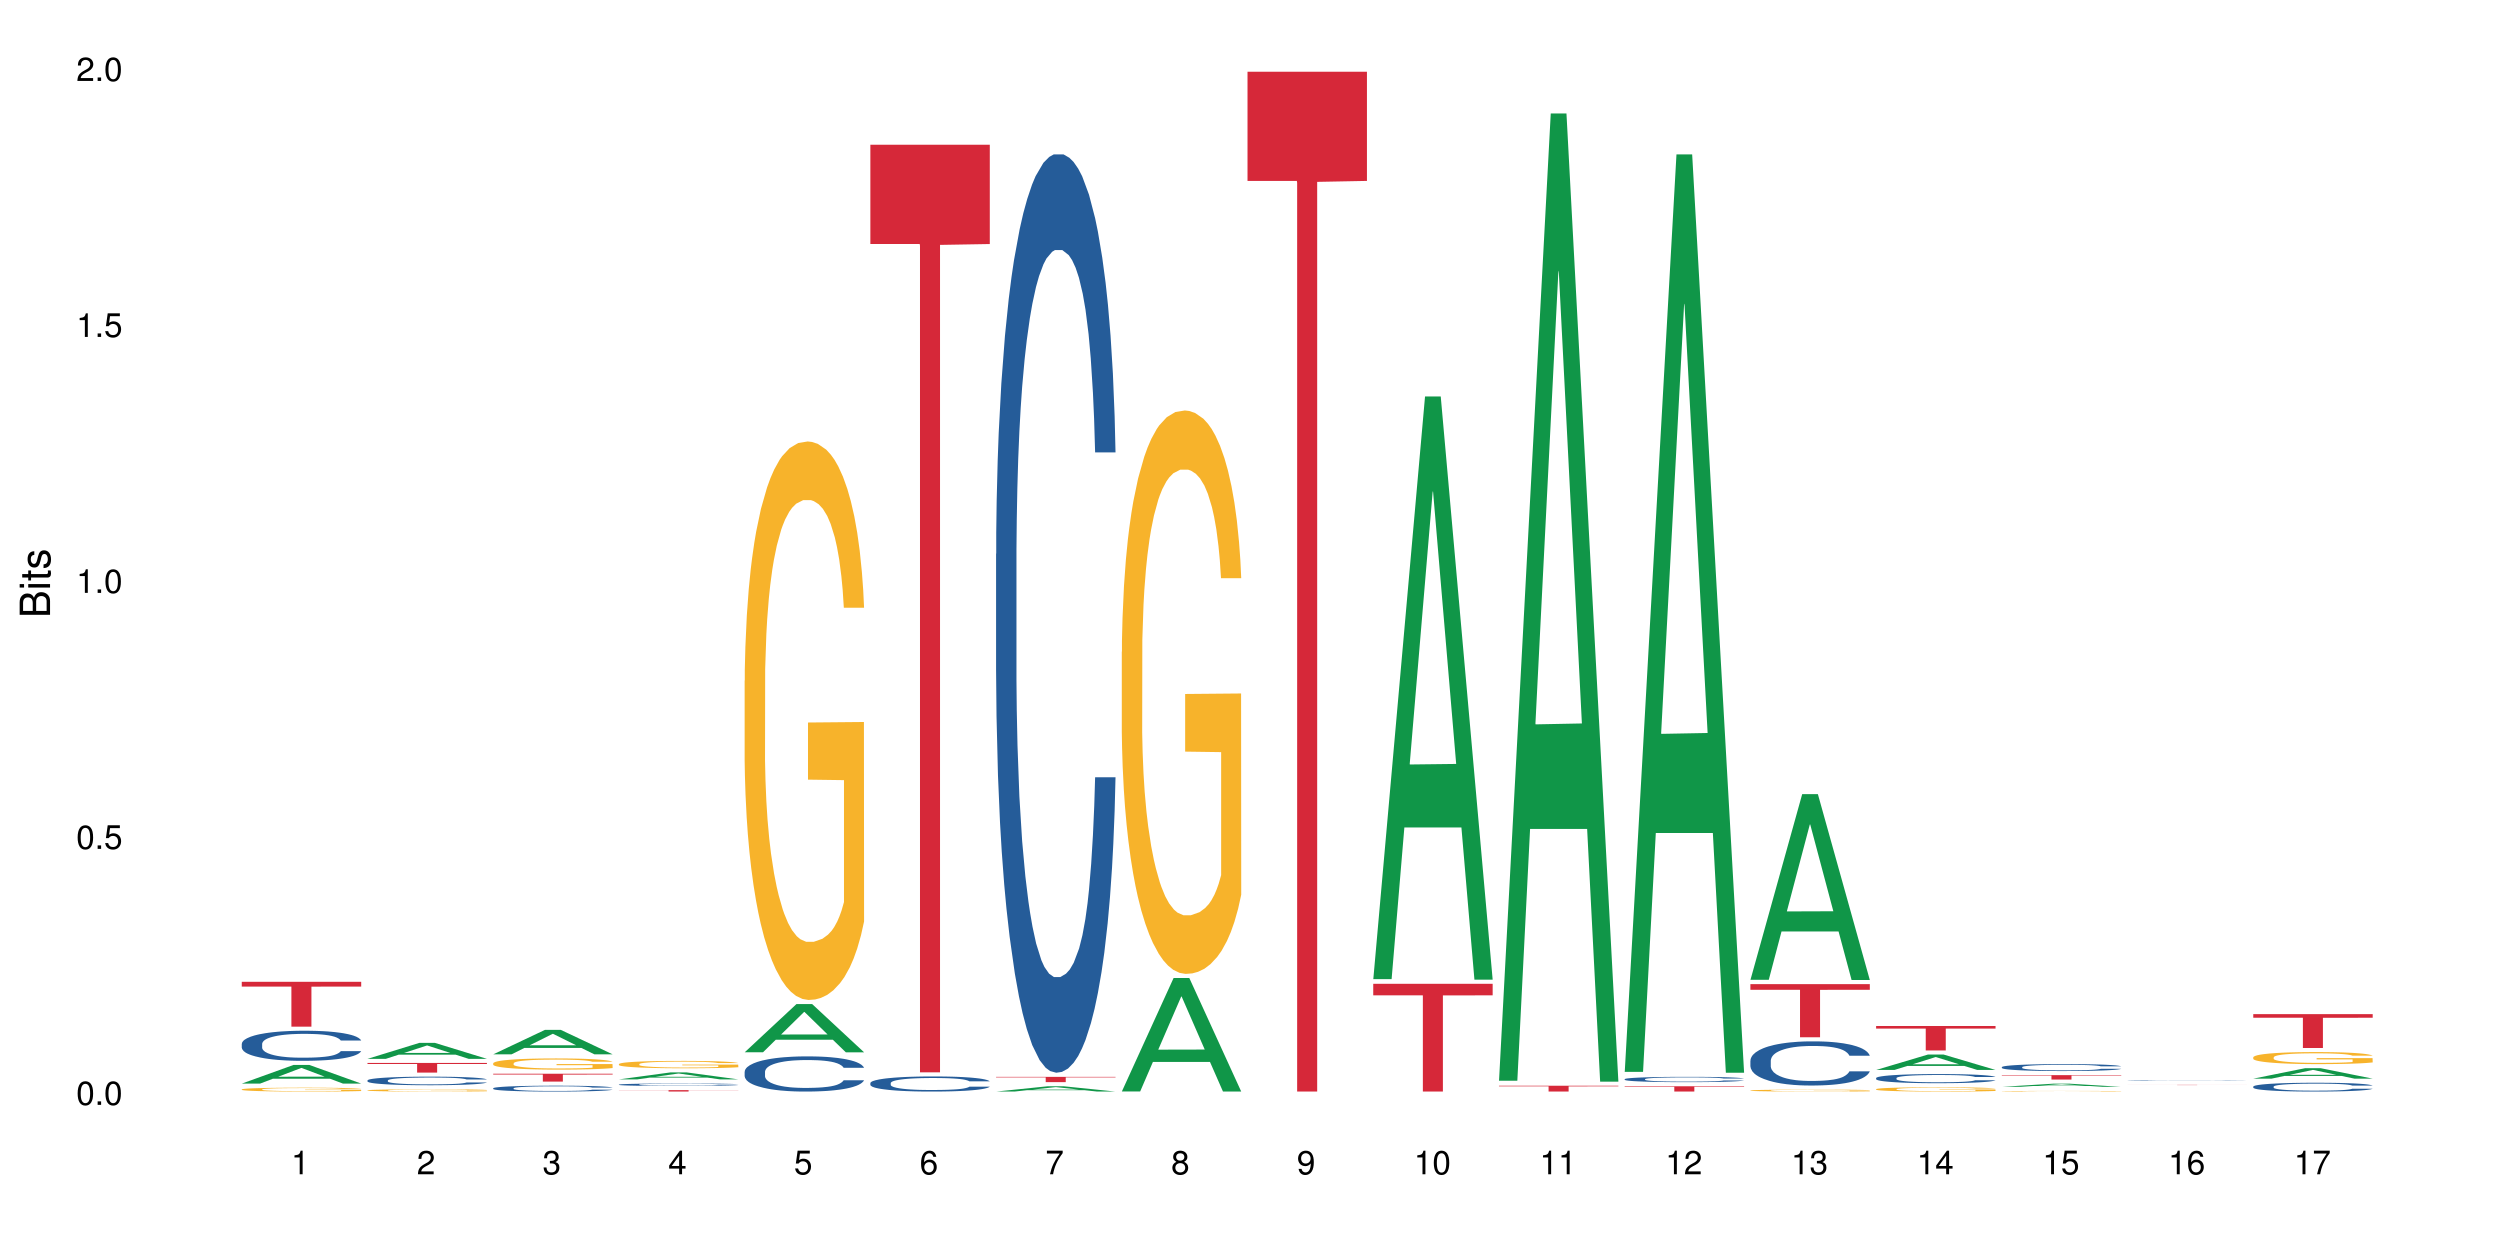 <?xml version="1.0" encoding="UTF-8"?>
<svg xmlns="http://www.w3.org/2000/svg" xmlns:xlink="http://www.w3.org/1999/xlink" width="720pt" height="360pt" viewBox="0 0 720 360" version="1.1">
<defs>
<g>
<symbol overflow="visible" id="glyph0-0">
<path style="stroke:none;" d=""/>
</symbol>
<symbol overflow="visible" id="glyph0-1">
<path style="stroke:none;" d="M 2.641 -6.797 C 2 -6.797 1.422 -6.531 1.078 -6.047 C 0.641 -5.453 0.406 -4.547 0.406 -3.297 C 0.406 -1 1.188 0.219 2.641 0.219 C 4.078 0.219 4.859 -1 4.859 -3.234 C 4.859 -4.562 4.656 -5.438 4.203 -6.047 C 3.844 -6.531 3.281 -6.797 2.641 -6.797 Z M 2.641 -6.047 C 3.547 -6.047 4 -5.125 4 -3.312 C 4 -1.375 3.562 -0.484 2.625 -0.484 C 1.734 -0.484 1.281 -1.422 1.281 -3.281 C 1.281 -5.141 1.734 -6.047 2.641 -6.047 Z M 2.641 -6.047 "/>
</symbol>
<symbol overflow="visible" id="glyph0-2">
<path style="stroke:none;" d="M 1.828 -1 L 0.828 -1 L 0.828 0 L 1.828 0 Z M 1.828 -1 "/>
</symbol>
<symbol overflow="visible" id="glyph0-3">
<path style="stroke:none;" d="M 4.562 -6.797 L 1.062 -6.797 L 0.547 -3.094 L 1.328 -3.094 C 1.719 -3.562 2.047 -3.734 2.578 -3.734 C 3.484 -3.734 4.062 -3.109 4.062 -2.094 C 4.062 -1.125 3.484 -0.531 2.578 -0.531 C 1.828 -0.531 1.375 -0.906 1.188 -1.672 L 0.328 -1.672 C 0.453 -1.109 0.547 -0.844 0.75 -0.594 C 1.125 -0.078 1.828 0.219 2.594 0.219 C 3.969 0.219 4.922 -0.781 4.922 -2.219 C 4.922 -3.562 4.031 -4.484 2.719 -4.484 C 2.25 -4.484 1.859 -4.359 1.469 -4.062 L 1.734 -5.969 L 4.562 -5.969 Z M 4.562 -6.797 "/>
</symbol>
<symbol overflow="visible" id="glyph0-4">
<path style="stroke:none;" d="M 2.484 -4.844 L 2.484 0 L 3.328 0 L 3.328 -6.797 L 2.766 -6.797 C 2.469 -5.75 2.281 -5.609 0.984 -5.453 L 0.984 -4.844 Z M 2.484 -4.844 "/>
</symbol>
<symbol overflow="visible" id="glyph0-5">
<path style="stroke:none;" d="M 4.859 -0.828 L 1.281 -0.828 C 1.359 -1.391 1.672 -1.75 2.5 -2.234 L 3.469 -2.75 C 4.406 -3.266 4.906 -3.969 4.906 -4.812 C 4.906 -5.375 4.672 -5.906 4.266 -6.266 C 3.859 -6.625 3.375 -6.797 2.719 -6.797 C 1.859 -6.797 1.219 -6.5 0.844 -5.922 C 0.609 -5.562 0.5 -5.125 0.484 -4.438 L 1.328 -4.438 C 1.359 -4.906 1.406 -5.188 1.531 -5.406 C 1.75 -5.812 2.188 -6.062 2.703 -6.062 C 3.469 -6.062 4.031 -5.516 4.031 -4.781 C 4.031 -4.25 3.719 -3.797 3.125 -3.438 L 2.234 -2.938 C 0.812 -2.141 0.406 -1.5 0.328 0 L 4.859 0 Z M 4.859 -0.828 "/>
</symbol>
<symbol overflow="visible" id="glyph0-6">
<path style="stroke:none;" d="M 2.125 -3.125 L 2.578 -3.125 C 3.516 -3.125 3.984 -2.703 3.984 -1.891 C 3.984 -1.031 3.469 -0.531 2.578 -0.531 C 1.656 -0.531 1.203 -0.984 1.156 -1.969 L 0.312 -1.969 C 0.344 -1.422 0.438 -1.078 0.609 -0.766 C 0.953 -0.109 1.625 0.219 2.547 0.219 C 3.953 0.219 4.859 -0.609 4.859 -1.906 C 4.859 -2.766 4.516 -3.25 3.703 -3.516 C 4.344 -3.766 4.656 -4.25 4.656 -4.938 C 4.656 -6.109 3.875 -6.797 2.578 -6.797 C 1.203 -6.797 0.484 -6.047 0.453 -4.609 L 1.297 -4.609 C 1.312 -5.016 1.344 -5.25 1.453 -5.453 C 1.641 -5.828 2.062 -6.062 2.594 -6.062 C 3.344 -6.062 3.797 -5.625 3.797 -4.906 C 3.797 -4.422 3.609 -4.141 3.25 -3.984 C 3.016 -3.891 2.719 -3.844 2.125 -3.844 Z M 2.125 -3.125 "/>
</symbol>
<symbol overflow="visible" id="glyph0-7">
<path style="stroke:none;" d="M 3.141 -1.625 L 3.141 0 L 3.984 0 L 3.984 -1.625 L 4.984 -1.625 L 4.984 -2.391 L 3.984 -2.391 L 3.984 -6.797 L 3.359 -6.797 L 0.266 -2.516 L 0.266 -1.625 Z M 3.141 -2.391 L 1 -2.391 L 3.141 -5.359 Z M 3.141 -2.391 "/>
</symbol>
<symbol overflow="visible" id="glyph0-8">
<path style="stroke:none;" d="M 4.781 -5.031 C 4.609 -6.141 3.891 -6.797 2.844 -6.797 C 2.094 -6.797 1.422 -6.438 1.031 -5.828 C 0.609 -5.172 0.406 -4.344 0.406 -3.094 C 0.406 -1.953 0.578 -1.234 0.984 -0.625 C 1.359 -0.078 1.953 0.219 2.703 0.219 C 3.984 0.219 4.922 -0.734 4.922 -2.078 C 4.922 -3.344 4.062 -4.234 2.844 -4.234 C 2.172 -4.234 1.641 -3.969 1.281 -3.469 C 1.281 -5.125 1.828 -6.047 2.797 -6.047 C 3.391 -6.047 3.797 -5.672 3.938 -5.031 Z M 2.734 -3.484 C 3.547 -3.484 4.062 -2.922 4.062 -2 C 4.062 -1.156 3.484 -0.531 2.703 -0.531 C 1.922 -0.531 1.328 -1.188 1.328 -2.047 C 1.328 -2.891 1.906 -3.484 2.734 -3.484 Z M 2.734 -3.484 "/>
</symbol>
<symbol overflow="visible" id="glyph0-9">
<path style="stroke:none;" d="M 4.984 -6.797 L 0.438 -6.797 L 0.438 -5.969 L 4.109 -5.969 C 2.5 -3.656 1.828 -2.234 1.328 0 L 2.219 0 C 2.594 -2.172 3.453 -4.047 4.984 -6.094 Z M 4.984 -6.797 "/>
</symbol>
<symbol overflow="visible" id="glyph0-10">
<path style="stroke:none;" d="M 3.75 -3.578 C 4.453 -4 4.688 -4.344 4.688 -4.984 C 4.688 -6.047 3.844 -6.797 2.641 -6.797 C 1.438 -6.797 0.594 -6.047 0.594 -4.984 C 0.594 -4.359 0.828 -4.016 1.516 -3.578 C 0.734 -3.203 0.359 -2.641 0.359 -1.891 C 0.359 -0.641 1.297 0.219 2.641 0.219 C 3.984 0.219 4.922 -0.641 4.922 -1.875 C 4.922 -2.641 4.531 -3.203 3.75 -3.578 Z M 2.641 -6.047 C 3.359 -6.047 3.812 -5.625 3.812 -4.969 C 3.812 -4.344 3.344 -3.922 2.641 -3.922 C 1.922 -3.922 1.453 -4.344 1.453 -4.984 C 1.453 -5.625 1.922 -6.047 2.641 -6.047 Z M 2.641 -3.203 C 3.484 -3.203 4.062 -2.672 4.062 -1.875 C 4.062 -1.062 3.484 -0.531 2.625 -0.531 C 1.797 -0.531 1.219 -1.078 1.219 -1.875 C 1.219 -2.672 1.797 -3.203 2.641 -3.203 Z M 2.641 -3.203 "/>
</symbol>
<symbol overflow="visible" id="glyph0-11">
<path style="stroke:none;" d="M 0.516 -1.547 C 0.672 -0.438 1.406 0.219 2.438 0.219 C 3.188 0.219 3.859 -0.141 4.266 -0.75 C 4.688 -1.406 4.891 -2.25 4.891 -3.484 C 4.891 -4.625 4.703 -5.359 4.312 -5.953 C 3.938 -6.5 3.344 -6.797 2.594 -6.797 C 1.297 -6.797 0.359 -5.844 0.359 -4.516 C 0.359 -3.25 1.234 -2.344 2.453 -2.344 C 3.094 -2.344 3.562 -2.578 4.016 -3.109 C 4 -1.453 3.469 -0.531 2.5 -0.531 C 1.906 -0.531 1.484 -0.906 1.359 -1.547 Z M 2.578 -6.062 C 3.375 -6.062 3.969 -5.406 3.969 -4.531 C 3.969 -3.688 3.375 -3.094 2.547 -3.094 C 1.734 -3.094 1.234 -3.672 1.234 -4.578 C 1.234 -5.438 1.797 -6.062 2.578 -6.062 Z M 2.578 -6.062 "/>
</symbol>
<symbol overflow="visible" id="glyph1-0">
<path style="stroke:none;" d=""/>
</symbol>
<symbol overflow="visible" id="glyph1-1">
<path style="stroke:none;" d="M 0 -0.953 L 0 -4.891 C 0 -5.719 -0.234 -6.344 -0.734 -6.797 C -1.188 -7.234 -1.812 -7.469 -2.5 -7.469 C -3.547 -7.469 -4.188 -7 -4.625 -5.875 C -4.984 -6.672 -5.641 -7.094 -6.531 -7.094 C -7.156 -7.094 -7.734 -6.859 -8.141 -6.391 C -8.562 -5.938 -8.75 -5.344 -8.75 -4.5 L -8.75 -0.953 Z M -4.984 -2.062 L -7.766 -2.062 L -7.766 -4.219 C -7.766 -4.844 -7.688 -5.203 -7.453 -5.5 C -7.219 -5.812 -6.859 -5.969 -6.375 -5.969 C -5.906 -5.969 -5.531 -5.812 -5.297 -5.5 C -5.062 -5.203 -4.984 -4.844 -4.984 -4.219 Z M -0.984 -2.062 L -4 -2.062 L -4 -4.781 C -4 -5.328 -3.859 -5.688 -3.578 -5.953 C -3.297 -6.219 -2.922 -6.359 -2.484 -6.359 C -2.062 -6.359 -1.688 -6.219 -1.406 -5.953 C -1.109 -5.688 -0.984 -5.328 -0.984 -4.781 Z M -0.984 -2.062 "/>
</symbol>
<symbol overflow="visible" id="glyph1-2">
<path style="stroke:none;" d="M -6.281 -1.797 L -6.281 -0.797 L 0 -0.797 L 0 -1.797 Z M -8.75 -1.797 L -8.75 -0.797 L -7.484 -0.797 L -7.484 -1.797 Z M -8.75 -1.797 "/>
</symbol>
<symbol overflow="visible" id="glyph1-3">
<path style="stroke:none;" d="M -6.281 -3.047 L -6.281 -2.016 L -8.016 -2.016 L -8.016 -1.016 L -6.281 -1.016 L -6.281 -0.172 L -5.469 -0.172 L -5.469 -1.016 L -0.719 -1.016 C -0.078 -1.016 0.281 -1.453 0.281 -2.234 C 0.281 -2.469 0.25 -2.719 0.188 -3.047 L -0.641 -3.047 C -0.609 -2.922 -0.594 -2.766 -0.594 -2.562 C -0.594 -2.141 -0.719 -2.016 -1.156 -2.016 L -5.469 -2.016 L -5.469 -3.047 Z M -6.281 -3.047 "/>
</symbol>
<symbol overflow="visible" id="glyph1-4">
<path style="stroke:none;" d="M -4.531 -5.25 C -5.766 -5.25 -6.469 -4.422 -6.469 -2.969 C -6.469 -1.516 -5.719 -0.562 -4.547 -0.562 C -3.562 -0.562 -3.094 -1.062 -2.734 -2.562 L -2.516 -3.484 C -2.344 -4.188 -2.094 -4.469 -1.625 -4.469 C -1.047 -4.469 -0.641 -3.875 -0.641 -3 C -0.641 -2.453 -0.797 -2 -1.062 -1.75 C -1.25 -1.594 -1.422 -1.531 -1.875 -1.469 L -1.875 -0.406 C -0.422 -0.453 0.281 -1.266 0.281 -2.922 C 0.281 -4.5 -0.5 -5.516 -1.719 -5.516 C -2.656 -5.516 -3.172 -4.984 -3.469 -3.734 L -3.703 -2.766 C -3.891 -1.953 -4.156 -1.609 -4.594 -1.609 C -5.172 -1.609 -5.547 -2.125 -5.547 -2.938 C -5.547 -3.75 -5.203 -4.172 -4.531 -4.203 Z M -4.531 -5.25 "/>
</symbol>
</g>
</defs>
<g id="surface63454">
<rect x="0" y="0" width="720" height="360" style="fill:rgb(100%,100%,100%);fill-opacity:1;stroke:none;"/>
<path style=" stroke:none;fill-rule:nonzero;fill:rgb(6.275%,58.824%,28.235%);fill-opacity:1;" d="M 69.629 312.07 L 69.668 312.066 L 84.551 306.695 L 89.07 306.695 L 104.027 312.074 L 98.77 312.074 L 95.023 310.672 L 78.598 310.672 L 74.922 312.07 L 69.629 312.07 L 80.176 310.09 L 93.516 310.086 L 86.863 307.574 L 86.789 307.57 L 86.719 307.586 L 80.141 310.086 L 80.176 310.09 Z M 69.629 312.07 "/>
<path style=" stroke:none;fill-rule:nonzero;fill:rgb(14.51%,36.078%,60%);fill-opacity:1;" d="M 69.629 300.625 L 69.672 300.617 L 69.672 300.43 L 69.797 300.129 L 70.09 299.746 L 70.383 299.484 L 71.141 299.02 L 72.188 298.566 L 73.277 298.219 L 74.074 298.016 L 74.789 297.855 L 76.426 297.562 L 77.473 297.414 L 78.605 297.277 L 79.992 297.145 L 80.996 297.062 L 83.262 296.938 L 84.941 296.883 L 86.242 296.859 L 89.051 296.859 L 90.73 296.891 L 91.945 296.93 L 93.289 296.992 L 94.422 297.062 L 96.391 297.238 L 98.152 297.461 L 98.949 297.586 L 100.207 297.832 L 101.172 298.07 L 101.844 298.273 L 102.602 298.566 L 103.27 298.926 L 103.773 299.328 L 104.027 299.668 L 98.152 299.668 L 97.859 299.352 L 97.523 299.105 L 96.895 298.781 L 96.266 298.551 L 95.387 298.324 L 94.586 298.172 L 93.496 298.023 L 92.531 297.926 L 91.527 297.855 L 90.562 297.809 L 88.715 297.762 L 86.574 297.762 L 85.777 297.777 L 84.145 297.84 L 83.262 297.895 L 82.004 298.008 L 81.121 298.109 L 80.074 298.266 L 79.359 298.402 L 78.48 298.609 L 77.852 298.789 L 77.137 299.051 L 76.719 299.25 L 76.34 299.469 L 76.004 299.73 L 75.754 300.008 L 75.586 300.301 L 75.5 300.586 L 75.5 301.812 L 75.586 302.098 L 75.797 302.43 L 76.34 302.914 L 77.137 303.332 L 78.062 303.664 L 78.941 303.902 L 79.445 304.012 L 80.117 304.141 L 81.164 304.297 L 82.676 304.457 L 83.555 304.52 L 84.898 304.582 L 86.281 304.613 L 88.129 304.613 L 89.766 304.582 L 90.855 304.543 L 91.988 304.48 L 93.539 304.344 L 94.504 304.219 L 95.344 304.07 L 95.973 303.918 L 96.391 303.793 L 97.02 303.547 L 97.523 303.277 L 97.902 303 L 98.152 302.73 L 104.027 302.73 L 103.773 303.047 L 103.398 303.355 L 103.02 303.586 L 102.434 303.863 L 101.762 304.109 L 100.797 304.387 L 100 304.566 L 98.949 304.766 L 97.984 304.914 L 96.938 305.051 L 95.387 305.207 L 94.379 305.289 L 93.289 305.359 L 91.988 305.422 L 90.352 305.477 L 88.59 305.508 L 86.953 305.516 L 85.191 305.5 L 83.891 305.469 L 82.172 305.398 L 80.031 305.254 L 78.48 305.105 L 77.266 304.953 L 76.215 304.797 L 75.039 304.582 L 73.531 304.234 L 72.609 303.965 L 71.977 303.742 L 71.266 303.434 L 70.762 303.16 L 70.176 302.715 L 69.754 302.152 L 69.629 301.719 Z M 69.629 300.625 "/>
<path style=" stroke:none;fill-rule:nonzero;fill:rgb(96.863%,70.196%,16.863%);fill-opacity:1;" d="M 69.629 313.734 L 69.672 313.73 L 69.672 313.711 L 69.84 313.664 L 70.258 313.602 L 70.805 313.551 L 71.391 313.508 L 71.77 313.488 L 72.398 313.457 L 72.941 313.434 L 74.328 313.391 L 76.09 313.348 L 77.055 313.328 L 78.145 313.312 L 79.695 313.293 L 80.41 313.285 L 82.59 313.27 L 85.066 313.258 L 87.793 313.254 L 89.051 313.254 L 90.77 313.262 L 93.121 313.27 L 94.461 313.281 L 95.512 313.293 L 96.602 313.305 L 97.945 313.324 L 99.203 313.348 L 100.207 313.375 L 101.215 313.406 L 102.055 313.438 L 102.766 313.473 L 103.398 313.516 L 103.773 313.551 L 104.027 313.586 L 98.195 313.586 L 97.859 313.551 L 97.48 313.523 L 96.852 313.488 L 96.223 313.465 L 95.594 313.445 L 94.422 313.418 L 93.414 313.402 L 92.156 313.391 L 90.938 313.379 L 89.555 313.375 L 88.715 313.371 L 86.492 313.371 L 84.48 313.379 L 83.305 313.387 L 82.465 313.395 L 81.289 313.41 L 80.578 313.422 L 80.156 313.43 L 78.898 313.461 L 78.062 313.492 L 77.598 313.512 L 77.012 313.543 L 76.594 313.57 L 76.133 313.609 L 75.879 313.641 L 75.543 313.711 L 75.5 313.895 L 75.629 313.93 L 75.879 313.973 L 76.215 314.012 L 76.719 314.047 L 77.223 314.078 L 78.102 314.117 L 78.859 314.145 L 79.445 314.16 L 80.578 314.188 L 81.039 314.199 L 82.129 314.215 L 83.262 314.23 L 84.645 314.242 L 85.695 314.25 L 87.371 314.254 L 89.512 314.254 L 92.027 314.25 L 93.625 314.238 L 94.715 314.23 L 95.426 314.227 L 96.309 314.215 L 96.938 314.203 L 97.523 314.191 L 98.238 314.176 L 98.238 313.93 L 87.875 313.93 L 87.875 313.816 L 103.984 313.816 L 104.027 314.215 L 103.145 314.242 L 102.055 314.27 L 101.004 314.289 L 99.914 314.305 L 98.363 314.324 L 97.105 314.336 L 95.176 314.352 L 93.414 314.359 L 91.566 314.367 L 89.934 314.371 L 88.004 314.371 L 86.281 314.367 L 84.438 314.363 L 82.969 314.355 L 81.625 314.344 L 80.285 314.332 L 78.605 314.309 L 77.516 314.293 L 75.25 314.246 L 74.242 314.219 L 73.574 314.195 L 72.902 314.172 L 72.188 314.141 L 71.516 314.105 L 71.012 314.074 L 70.551 314.039 L 70.215 314.004 L 69.883 313.961 L 69.715 313.922 L 69.629 313.891 Z M 69.629 313.734 "/>
<path style=" stroke:none;fill-rule:nonzero;fill:rgb(83.922%,15.686%,22.353%);fill-opacity:1;" d="M 69.629 282.758 L 104.027 282.758 L 104.027 284.141 L 89.691 284.152 L 89.691 295.68 L 83.922 295.68 L 83.922 284.164 L 83.84 284.141 L 69.629 284.141 Z M 69.629 282.758 "/>
<path style=" stroke:none;fill-rule:nonzero;fill:rgb(6.275%,58.824%,28.235%);fill-opacity:1;" d="M 105.836 304.945 L 105.871 304.941 L 120.758 300.355 L 125.277 300.355 L 140.234 304.949 L 134.977 304.949 L 131.23 303.75 L 114.805 303.75 L 111.129 304.945 L 105.836 304.945 L 116.383 303.254 L 129.723 303.25 L 123.07 301.105 L 122.996 301.102 L 122.926 301.113 L 116.348 303.25 L 116.383 303.254 Z M 105.836 304.945 "/>
<path style=" stroke:none;fill-rule:nonzero;fill:rgb(14.51%,36.078%,60%);fill-opacity:1;" d="M 105.836 311.152 L 105.879 311.152 L 105.879 311.098 L 106.004 311.012 L 106.297 310.902 L 106.59 310.828 L 107.348 310.695 L 108.395 310.566 L 109.484 310.469 L 110.281 310.41 L 110.996 310.363 L 112.633 310.281 L 113.68 310.238 L 114.812 310.199 L 116.195 310.16 L 117.203 310.137 L 119.469 310.102 L 121.148 310.086 L 122.449 310.078 L 125.258 310.078 L 126.938 310.09 L 128.152 310.102 L 129.496 310.117 L 130.629 310.137 L 132.598 310.188 L 134.359 310.25 L 135.156 310.289 L 136.414 310.355 L 137.379 310.426 L 138.051 310.484 L 138.809 310.566 L 139.477 310.668 L 139.98 310.785 L 140.234 310.879 L 134.359 310.879 L 134.066 310.789 L 133.73 310.719 L 133.102 310.629 L 132.473 310.562 L 131.59 310.496 L 130.793 310.453 L 129.703 310.41 L 128.738 310.383 L 127.734 310.363 L 126.77 310.352 L 124.922 310.336 L 122.781 310.336 L 121.984 310.34 L 120.352 310.359 L 119.469 310.375 L 118.211 310.406 L 117.328 310.438 L 116.281 310.48 L 115.566 310.52 L 114.688 310.578 L 114.059 310.629 L 113.344 310.703 L 112.926 310.762 L 112.547 310.824 L 112.211 310.898 L 111.961 310.977 L 111.793 311.062 L 111.707 311.141 L 111.707 311.492 L 111.793 311.574 L 112.004 311.668 L 112.547 311.805 L 113.344 311.926 L 114.27 312.02 L 115.148 312.086 L 115.652 312.117 L 116.324 312.156 L 117.371 312.199 L 118.883 312.246 L 119.762 312.262 L 121.105 312.281 L 122.488 312.289 L 124.336 312.289 L 125.973 312.281 L 127.062 312.27 L 128.195 312.25 L 129.746 312.215 L 130.711 312.176 L 131.551 312.133 L 132.18 312.09 L 132.598 312.055 L 133.227 311.984 L 133.73 311.91 L 134.109 311.828 L 134.359 311.754 L 140.234 311.754 L 139.98 311.844 L 139.605 311.93 L 139.227 311.996 L 138.641 312.074 L 137.969 312.145 L 137.004 312.227 L 136.207 312.277 L 135.156 312.332 L 134.191 312.375 L 133.145 312.414 L 131.59 312.461 L 130.586 312.48 L 129.496 312.504 L 128.195 312.52 L 126.559 312.535 L 124.797 312.547 L 123.16 312.547 L 121.398 312.543 L 120.098 312.535 L 118.379 312.512 L 116.238 312.473 L 114.688 312.43 L 113.469 312.387 L 112.422 312.344 L 111.246 312.281 L 109.738 312.184 L 108.816 312.105 L 108.184 312.043 L 107.473 311.953 L 106.969 311.875 L 106.383 311.75 L 105.961 311.59 L 105.836 311.465 Z M 105.836 311.152 "/>
<path style=" stroke:none;fill-rule:nonzero;fill:rgb(96.863%,70.196%,16.863%);fill-opacity:1;" d="M 105.836 314.004 L 105.879 314.004 L 105.879 313.988 L 106.047 313.965 L 106.465 313.926 L 107.012 313.898 L 107.598 313.875 L 107.977 313.863 L 108.605 313.844 L 109.148 313.832 L 110.535 313.805 L 112.297 313.781 L 113.262 313.77 L 114.352 313.758 L 115.902 313.746 L 116.617 313.742 L 118.797 313.734 L 121.273 313.73 L 124 313.727 L 125.258 313.727 L 126.977 313.73 L 129.328 313.734 L 130.668 313.742 L 131.719 313.746 L 132.809 313.754 L 134.152 313.766 L 135.41 313.781 L 136.414 313.797 L 137.422 313.812 L 138.262 313.832 L 138.973 313.852 L 139.605 313.879 L 139.98 313.898 L 140.234 313.918 L 134.402 313.918 L 134.066 313.898 L 133.688 313.883 L 133.059 313.863 L 132.43 313.848 L 131.801 313.836 L 130.629 313.82 L 129.621 313.812 L 128.363 313.805 L 127.145 313.801 L 125.762 313.797 L 124.922 313.793 L 122.699 313.793 L 120.688 313.797 L 119.512 313.805 L 118.672 313.809 L 117.496 313.816 L 116.785 313.824 L 116.363 313.828 L 115.105 313.848 L 114.27 313.863 L 113.805 313.875 L 113.219 313.891 L 112.801 313.906 L 112.34 313.93 L 112.086 313.949 L 111.75 313.988 L 111.707 314.094 L 111.836 314.117 L 112.086 314.141 L 112.422 314.164 L 113.43 314.203 L 114.309 314.227 L 115.066 314.238 L 115.652 314.25 L 116.785 314.266 L 117.246 314.27 L 118.336 314.281 L 119.469 314.289 L 120.852 314.297 L 121.902 314.301 L 123.578 314.305 L 125.719 314.305 L 128.234 314.301 L 129.828 314.297 L 130.922 314.289 L 131.633 314.285 L 132.516 314.281 L 133.145 314.273 L 133.73 314.27 L 134.445 314.258 L 134.445 314.117 L 124.082 314.117 L 124.082 314.051 L 140.191 314.051 L 140.234 314.281 L 139.352 314.297 L 138.262 314.312 L 137.211 314.324 L 136.121 314.332 L 134.57 314.344 L 133.312 314.352 L 131.383 314.359 L 129.621 314.363 L 127.773 314.367 L 126.137 314.371 L 122.488 314.371 L 120.645 314.367 L 119.176 314.359 L 117.832 314.355 L 116.492 314.348 L 114.812 314.336 L 113.723 314.324 L 112.59 314.312 L 111.457 314.297 L 110.449 314.281 L 109.781 314.27 L 109.109 314.258 L 108.395 314.238 L 107.723 314.219 L 107.219 314.199 L 106.758 314.18 L 106.422 314.16 L 106.09 314.133 L 105.922 314.113 L 105.836 314.094 Z M 105.836 314.004 "/>
<path style=" stroke:none;fill-rule:nonzero;fill:rgb(83.922%,15.686%,22.353%);fill-opacity:1;" d="M 105.836 306.129 L 140.234 306.129 L 140.234 306.426 L 125.898 306.43 L 125.898 308.902 L 120.129 308.902 L 120.129 306.43 L 120.047 306.426 L 105.836 306.426 Z M 105.836 306.129 "/>
<path style=" stroke:none;fill-rule:nonzero;fill:rgb(6.275%,58.824%,28.235%);fill-opacity:1;" d="M 142.043 303.641 L 142.078 303.637 L 156.965 296.594 L 161.484 296.594 L 176.441 303.648 L 171.184 303.648 L 167.438 301.809 L 151.012 301.809 L 147.336 303.641 L 142.043 303.641 L 152.59 301.047 L 165.93 301.039 L 159.277 297.746 L 159.203 297.742 L 159.133 297.762 L 152.555 301.039 L 152.59 301.047 Z M 142.043 303.641 "/>
<path style=" stroke:none;fill-rule:nonzero;fill:rgb(14.51%,36.078%,60%);fill-opacity:1;" d="M 142.043 313.414 L 142.086 313.414 L 142.086 313.375 L 142.211 313.316 L 142.504 313.242 L 142.797 313.191 L 143.555 313.102 L 144.602 313.012 L 145.691 312.945 L 146.488 312.902 L 147.203 312.875 L 148.84 312.816 L 149.887 312.785 L 151.02 312.762 L 152.402 312.734 L 153.41 312.719 L 155.676 312.695 L 157.355 312.684 L 158.652 312.68 L 161.465 312.68 L 163.145 312.684 L 164.359 312.691 L 165.703 312.703 L 166.832 312.719 L 168.805 312.754 L 170.566 312.797 L 171.363 312.82 L 172.621 312.867 L 173.586 312.914 L 174.258 312.957 L 175.012 313.012 L 175.684 313.082 L 176.188 313.16 L 176.441 313.227 L 170.566 313.227 L 170.273 313.164 L 169.938 313.117 L 169.309 313.055 L 168.68 313.008 L 167.797 312.965 L 167 312.934 L 165.91 312.906 L 164.945 312.887 L 163.941 312.875 L 162.977 312.863 L 161.129 312.855 L 158.988 312.855 L 158.191 312.859 L 156.559 312.871 L 155.676 312.883 L 154.418 312.902 L 153.535 312.922 L 152.488 312.953 L 151.773 312.98 L 150.895 313.02 L 150.266 313.055 L 149.551 313.105 L 149.133 313.145 L 148.754 313.188 L 148.418 313.238 L 148.168 313.293 L 148 313.352 L 147.914 313.406 L 147.914 313.648 L 148 313.703 L 148.211 313.766 L 148.754 313.863 L 149.551 313.945 L 150.473 314.008 L 151.355 314.055 L 151.859 314.078 L 152.531 314.102 L 153.578 314.133 L 155.09 314.164 L 155.969 314.176 L 157.312 314.188 L 158.695 314.195 L 160.543 314.195 L 162.18 314.188 L 163.27 314.18 L 164.402 314.168 L 165.953 314.141 L 166.918 314.117 L 167.758 314.086 L 168.387 314.059 L 168.805 314.035 L 169.434 313.984 L 169.938 313.934 L 170.316 313.879 L 170.566 313.824 L 176.441 313.824 L 176.188 313.887 L 175.812 313.949 L 175.434 313.992 L 174.848 314.047 L 174.176 314.094 L 173.211 314.148 L 172.414 314.184 L 171.363 314.223 L 170.398 314.254 L 169.352 314.281 L 167.797 314.309 L 166.793 314.324 L 165.703 314.34 L 164.402 314.352 L 162.766 314.363 L 161.004 314.367 L 159.367 314.371 L 157.605 314.367 L 156.305 314.363 L 154.586 314.348 L 152.445 314.32 L 150.895 314.289 L 149.676 314.262 L 148.629 314.23 L 147.453 314.188 L 145.945 314.121 L 145.02 314.066 L 144.391 314.023 L 143.68 313.965 L 143.176 313.91 L 142.59 313.824 L 142.168 313.715 L 142.043 313.629 Z M 142.043 313.414 "/>
<path style=" stroke:none;fill-rule:nonzero;fill:rgb(96.863%,70.196%,16.863%);fill-opacity:1;" d="M 142.043 306.211 L 142.086 306.207 L 142.086 306.148 L 142.254 306.016 L 142.672 305.832 L 143.219 305.684 L 143.805 305.562 L 144.184 305.504 L 144.812 305.414 L 145.355 305.348 L 146.742 305.219 L 148.504 305.094 L 149.469 305.039 L 150.559 304.992 L 152.109 304.934 L 152.824 304.914 L 155.004 304.867 L 157.48 304.836 L 160.207 304.828 L 161.465 304.832 L 163.184 304.844 L 165.535 304.875 L 166.875 304.906 L 167.926 304.934 L 169.016 304.973 L 170.359 305.031 L 171.617 305.102 L 172.621 305.172 L 173.629 305.262 L 174.469 305.355 L 175.18 305.457 L 175.812 305.582 L 176.188 305.684 L 176.441 305.789 L 170.609 305.789 L 170.273 305.684 L 169.895 305.605 L 169.266 305.508 L 168.637 305.438 L 168.008 305.383 L 166.832 305.305 L 165.828 305.258 L 164.57 305.219 L 163.352 305.191 L 161.969 305.172 L 161.129 305.168 L 158.906 305.168 L 156.891 305.188 L 155.719 305.211 L 154.879 305.234 L 153.703 305.277 L 152.992 305.312 L 152.57 305.336 L 151.312 305.43 L 150.473 305.512 L 150.012 305.566 L 149.426 305.656 L 149.008 305.734 L 148.547 305.852 L 148.293 305.941 L 147.957 306.141 L 147.914 306.672 L 148.043 306.785 L 148.293 306.902 L 148.629 307.012 L 149.133 307.121 L 149.637 307.207 L 150.516 307.32 L 151.273 307.398 L 151.859 307.449 L 152.992 307.527 L 153.453 307.555 L 154.543 307.609 L 155.676 307.648 L 157.059 307.684 L 158.109 307.703 L 159.785 307.715 L 161.926 307.715 L 164.441 307.699 L 166.035 307.676 L 167.129 307.652 L 167.84 307.633 L 168.723 307.598 L 169.352 307.57 L 169.938 307.539 L 170.652 307.488 L 170.652 306.785 L 160.289 306.781 L 160.289 306.449 L 176.398 306.449 L 176.441 307.598 L 175.559 307.68 L 174.469 307.754 L 173.418 307.812 L 172.328 307.863 L 170.777 307.918 L 169.52 307.957 L 167.59 307.996 L 165.828 308.023 L 163.98 308.039 L 162.344 308.051 L 160.418 308.051 L 158.695 308.047 L 156.852 308.027 L 155.383 308.004 L 154.039 307.977 L 152.699 307.938 L 151.02 307.875 L 149.93 307.824 L 148.797 307.766 L 147.664 307.691 L 146.656 307.609 L 145.984 307.551 L 145.316 307.477 L 144.602 307.391 L 143.93 307.289 L 143.426 307.199 L 142.965 307.094 L 142.629 307 L 142.293 306.867 L 142.129 306.762 L 142.043 306.668 Z M 142.043 306.211 "/>
<path style=" stroke:none;fill-rule:nonzero;fill:rgb(83.922%,15.686%,22.353%);fill-opacity:1;" d="M 142.043 309.23 L 176.441 309.23 L 176.441 309.473 L 162.105 309.477 L 162.105 311.5 L 156.336 311.5 L 156.336 309.48 L 156.254 309.473 L 142.043 309.473 Z M 142.043 309.23 "/>
<path style=" stroke:none;fill-rule:nonzero;fill:rgb(6.275%,58.824%,28.235%);fill-opacity:1;" d="M 178.25 310.863 L 178.285 310.863 L 193.172 308.844 L 197.691 308.844 L 212.648 310.867 L 207.391 310.867 L 203.645 310.34 L 187.219 310.34 L 183.543 310.863 L 178.25 310.863 L 188.797 310.121 L 202.137 310.117 L 195.484 309.172 L 195.41 309.172 L 195.34 309.176 L 188.762 310.117 L 188.797 310.121 Z M 178.25 310.863 "/>
<path style=" stroke:none;fill-rule:nonzero;fill:rgb(14.51%,36.078%,60%);fill-opacity:1;" d="M 178.25 312.359 L 178.293 312.359 L 178.293 312.344 L 178.418 312.32 L 178.711 312.289 L 179.004 312.266 L 179.762 312.227 L 180.809 312.188 L 181.898 312.16 L 182.695 312.145 L 183.41 312.129 L 185.047 312.105 L 186.094 312.094 L 187.227 312.082 L 188.609 312.07 L 189.617 312.062 L 191.883 312.055 L 193.562 312.047 L 197.672 312.047 L 199.348 312.051 L 200.566 312.051 L 201.91 312.059 L 203.039 312.062 L 205.012 312.078 L 206.773 312.098 L 207.57 312.105 L 208.828 312.129 L 209.793 312.148 L 210.465 312.164 L 211.219 312.188 L 211.891 312.219 L 212.395 312.254 L 212.648 312.281 L 206.773 312.281 L 206.48 312.254 L 206.145 312.234 L 205.516 312.207 L 204.887 312.188 L 204.004 312.168 L 203.207 312.156 L 202.117 312.145 L 201.152 312.137 L 200.148 312.129 L 199.184 312.125 L 197.336 312.121 L 194.398 312.121 L 192.766 312.129 L 191.883 312.133 L 190.625 312.141 L 189.742 312.152 L 188.695 312.164 L 187.98 312.176 L 187.102 312.191 L 186.473 312.207 L 185.758 312.23 L 185.34 312.246 L 184.961 312.266 L 184.625 312.285 L 184.375 312.309 L 184.207 312.332 L 184.121 312.355 L 184.121 312.461 L 184.207 312.484 L 184.418 312.512 L 184.961 312.551 L 185.758 312.586 L 186.68 312.613 L 187.562 312.633 L 188.066 312.645 L 188.738 312.652 L 189.785 312.668 L 191.297 312.68 L 192.176 312.688 L 193.52 312.691 L 194.902 312.695 L 196.75 312.695 L 198.387 312.691 L 199.477 312.688 L 200.609 312.684 L 202.16 312.672 L 203.125 312.66 L 203.965 312.648 L 204.594 312.637 L 205.012 312.625 L 205.641 312.605 L 206.145 312.582 L 206.523 312.559 L 206.773 312.535 L 212.648 312.535 L 212.395 312.562 L 212.016 312.59 L 211.641 312.609 L 211.055 312.629 L 210.383 312.652 L 209.418 312.676 L 208.621 312.691 L 207.57 312.707 L 206.605 312.719 L 205.559 312.73 L 204.004 312.742 L 203 312.75 L 201.91 312.754 L 200.609 312.762 L 198.973 312.766 L 197.211 312.77 L 195.574 312.77 L 193.812 312.766 L 192.512 312.766 L 190.793 312.758 L 188.652 312.746 L 187.102 312.734 L 185.883 312.723 L 184.836 312.707 L 183.66 312.691 L 182.152 312.66 L 181.227 312.641 L 180.598 312.621 L 179.887 312.594 L 179.383 312.57 L 178.797 312.535 L 178.375 312.488 L 178.25 312.453 Z M 178.25 312.359 "/>
<path style=" stroke:none;fill-rule:nonzero;fill:rgb(96.863%,70.196%,16.863%);fill-opacity:1;" d="M 178.25 306.449 L 178.293 306.445 L 178.293 306.406 L 178.461 306.32 L 178.879 306.199 L 179.426 306.102 L 180.012 306.023 L 180.391 305.984 L 181.02 305.926 L 181.562 305.883 L 182.949 305.793 L 184.711 305.715 L 185.676 305.68 L 186.766 305.645 L 188.316 305.609 L 189.031 305.594 L 191.211 305.562 L 193.688 305.543 L 196.414 305.539 L 197.672 305.539 L 199.391 305.547 L 201.742 305.57 L 203.082 305.59 L 204.133 305.609 L 205.223 305.633 L 206.562 305.672 L 207.824 305.719 L 208.828 305.766 L 209.836 305.824 L 210.676 305.887 L 211.387 305.953 L 212.016 306.035 L 212.395 306.102 L 212.648 306.172 L 206.816 306.172 L 206.48 306.102 L 206.102 306.051 L 205.473 305.988 L 204.844 305.941 L 204.215 305.902 L 203.039 305.852 L 202.035 305.82 L 200.777 305.793 L 199.559 305.777 L 198.176 305.766 L 197.336 305.762 L 195.113 305.762 L 193.098 305.777 L 191.926 305.789 L 191.086 305.805 L 189.91 305.836 L 189.199 305.859 L 188.777 305.875 L 187.52 305.934 L 186.68 305.988 L 186.219 306.027 L 185.633 306.082 L 185.215 306.137 L 184.754 306.215 L 184.5 306.273 L 184.164 306.402 L 184.121 306.754 L 184.25 306.828 L 184.5 306.906 L 184.836 306.977 L 185.34 307.051 L 185.844 307.105 L 186.723 307.184 L 187.48 307.23 L 188.066 307.266 L 189.199 307.316 L 189.66 307.336 L 190.75 307.371 L 191.883 307.398 L 193.266 307.422 L 194.316 307.434 L 195.992 307.441 L 198.133 307.441 L 200.648 307.43 L 202.242 307.414 L 203.336 307.398 L 204.047 307.387 L 204.93 307.363 L 205.559 307.344 L 206.145 307.324 L 206.859 307.289 L 206.859 306.828 L 196.496 306.824 L 196.496 306.609 L 212.605 306.605 L 212.648 307.363 L 211.766 307.418 L 210.676 307.469 L 209.625 307.504 L 208.535 307.539 L 206.984 307.574 L 205.727 307.598 L 203.797 307.625 L 202.035 307.645 L 200.188 307.656 L 198.551 307.66 L 196.621 307.664 L 194.902 307.66 L 193.059 307.648 L 191.59 307.633 L 190.246 307.613 L 188.906 307.586 L 187.227 307.547 L 186.137 307.512 L 185.004 307.473 L 183.871 307.426 L 182.863 307.371 L 182.191 307.332 L 181.523 307.285 L 180.809 307.227 L 180.137 307.16 L 179.633 307.102 L 179.172 307.031 L 178.836 306.969 L 178.5 306.883 L 178.336 306.812 L 178.25 306.75 Z M 178.25 306.449 "/>
<path style=" stroke:none;fill-rule:nonzero;fill:rgb(83.922%,15.686%,22.353%);fill-opacity:1;" d="M 178.25 313.949 L 212.648 313.949 L 212.648 313.992 L 198.312 313.992 L 198.312 314.371 L 192.543 314.371 L 192.543 313.996 L 192.461 313.992 L 178.25 313.992 Z M 178.25 313.949 "/>
<path style=" stroke:none;fill-rule:nonzero;fill:rgb(6.275%,58.824%,28.235%);fill-opacity:1;" d="M 214.457 303.055 L 214.492 303.039 L 229.379 289.172 L 233.898 289.172 L 248.855 303.066 L 243.598 303.066 L 239.852 299.441 L 223.422 299.441 L 219.75 303.055 L 214.457 303.055 L 225.004 297.938 L 238.344 297.926 L 231.691 291.441 L 231.617 291.43 L 231.547 291.469 L 224.969 297.926 L 225.004 297.938 Z M 214.457 303.055 "/>
<path style=" stroke:none;fill-rule:nonzero;fill:rgb(14.51%,36.078%,60%);fill-opacity:1;" d="M 214.457 308.652 L 214.5 308.641 L 214.5 308.418 L 214.625 308.066 L 214.918 307.625 L 215.211 307.32 L 215.969 306.773 L 217.016 306.246 L 218.105 305.836 L 218.902 305.598 L 219.617 305.41 L 221.254 305.07 L 222.301 304.895 L 223.434 304.734 L 224.816 304.578 L 225.824 304.488 L 228.09 304.34 L 229.77 304.273 L 231.066 304.246 L 233.879 304.246 L 235.555 304.281 L 236.773 304.328 L 238.117 304.402 L 239.246 304.488 L 241.219 304.691 L 242.98 304.949 L 243.777 305.098 L 245.035 305.383 L 246 305.66 L 246.672 305.902 L 247.426 306.246 L 248.098 306.66 L 248.602 307.133 L 248.855 307.531 L 242.98 307.531 L 242.688 307.16 L 242.352 306.875 L 241.723 306.496 L 241.094 306.227 L 240.211 305.957 L 239.414 305.781 L 238.324 305.605 L 237.359 305.496 L 236.352 305.41 L 235.391 305.355 L 233.543 305.301 L 231.402 305.301 L 230.605 305.32 L 228.973 305.395 L 228.09 305.457 L 226.832 305.586 L 225.949 305.707 L 224.902 305.895 L 224.188 306.051 L 223.309 306.293 L 222.68 306.504 L 221.965 306.809 L 221.547 307.039 L 221.168 307.301 L 220.832 307.605 L 220.582 307.93 L 220.414 308.273 L 220.328 308.605 L 220.328 310.039 L 220.414 310.371 L 220.625 310.762 L 221.168 311.324 L 221.965 311.816 L 222.887 312.203 L 223.77 312.484 L 224.273 312.613 L 224.945 312.762 L 225.992 312.945 L 227.504 313.129 L 228.383 313.203 L 229.727 313.277 L 231.109 313.316 L 232.957 313.316 L 234.59 313.277 L 235.684 313.23 L 236.816 313.16 L 238.367 313 L 239.332 312.852 L 240.172 312.676 L 240.801 312.5 L 241.219 312.352 L 241.848 312.066 L 242.352 311.75 L 242.73 311.426 L 242.98 311.113 L 248.855 311.113 L 248.602 311.484 L 248.223 311.844 L 247.848 312.113 L 247.258 312.438 L 246.59 312.723 L 245.625 313.047 L 244.828 313.262 L 243.777 313.492 L 242.812 313.668 L 241.766 313.824 L 240.211 314.008 L 239.207 314.102 L 238.117 314.188 L 236.816 314.258 L 235.18 314.324 L 233.418 314.363 L 231.781 314.371 L 230.02 314.352 L 228.719 314.316 L 227 314.23 L 224.859 314.066 L 223.309 313.891 L 222.09 313.715 L 221.043 313.527 L 219.867 313.277 L 218.359 312.871 L 217.434 312.559 L 216.805 312.297 L 216.094 311.938 L 215.59 311.613 L 215.004 311.094 L 214.582 310.438 L 214.457 309.93 Z M 214.457 308.652 "/>
<path style=" stroke:none;fill-rule:nonzero;fill:rgb(96.863%,70.196%,16.863%);fill-opacity:1;" d="M 214.457 196.035 L 214.5 195.891 L 214.5 192.953 L 214.668 186.34 L 215.086 177.234 L 215.633 169.742 L 216.219 163.867 L 216.598 160.781 L 217.227 156.375 L 217.77 153.145 L 219.156 146.531 L 220.918 140.363 L 221.883 137.719 L 222.973 135.223 L 224.523 132.43 L 225.238 131.402 L 227.418 129.051 L 229.895 127.582 L 232.621 127.141 L 233.879 127.289 L 235.598 127.875 L 237.949 129.492 L 239.289 130.961 L 240.34 132.43 L 241.43 134.34 L 242.77 137.277 L 244.031 140.805 L 245.035 144.328 L 246.043 148.734 L 246.883 153.438 L 247.594 158.578 L 248.223 164.746 L 248.602 169.891 L 248.855 175.031 L 243.023 175.031 L 242.688 169.891 L 242.309 165.922 L 241.68 161.074 L 241.051 157.551 L 240.422 154.758 L 239.246 150.941 L 238.242 148.59 L 236.984 146.531 L 235.766 145.211 L 234.383 144.328 L 233.543 144.035 L 231.32 144.035 L 229.305 145.062 L 228.133 146.238 L 227.293 147.414 L 226.117 149.617 L 225.406 151.379 L 224.984 152.555 L 223.727 157.109 L 222.887 161.223 L 222.426 164.012 L 221.84 168.422 L 221.422 172.387 L 220.957 178.262 L 220.707 182.668 L 220.371 192.656 L 220.328 219.098 L 220.457 224.68 L 220.707 230.703 L 221.043 235.992 L 221.547 241.574 L 222.051 245.836 L 222.93 251.562 L 223.684 255.383 L 224.273 257.879 L 225.406 261.848 L 225.867 263.168 L 226.957 265.812 L 228.09 267.867 L 229.473 269.633 L 230.523 270.512 L 232.199 271.246 L 234.34 271.246 L 236.855 270.367 L 238.449 269.191 L 239.543 268.016 L 240.254 266.988 L 241.137 265.371 L 241.766 263.902 L 242.352 262.285 L 243.066 259.789 L 243.066 224.68 L 232.703 224.535 L 232.703 208.082 L 248.812 207.934 L 248.855 265.371 L 247.973 269.336 L 246.883 273.156 L 245.832 276.094 L 244.742 278.594 L 243.191 281.383 L 241.934 283.145 L 240.004 285.203 L 238.242 286.523 L 236.395 287.406 L 234.758 287.848 L 232.828 287.992 L 231.109 287.699 L 229.266 286.82 L 227.797 285.645 L 226.453 284.176 L 225.113 282.266 L 223.434 279.18 L 222.344 276.684 L 221.211 273.598 L 220.078 269.926 L 219.07 265.961 L 218.398 262.875 L 217.73 259.348 L 217.016 254.941 L 216.344 249.949 L 215.84 245.395 L 215.379 240.254 L 215.043 235.406 L 214.707 228.793 L 214.539 223.508 L 214.457 218.953 Z M 214.457 196.035 "/>
<path style=" stroke:none;fill-rule:nonzero;fill:rgb(14.51%,36.078%,60%);fill-opacity:1;" d="M 250.664 311.91 L 250.707 311.906 L 250.707 311.812 L 250.832 311.66 L 251.125 311.469 L 251.418 311.34 L 252.176 311.105 L 253.223 310.879 L 254.312 310.703 L 255.109 310.598 L 255.824 310.52 L 257.461 310.371 L 258.508 310.297 L 259.641 310.227 L 261.023 310.16 L 262.031 310.121 L 264.297 310.059 L 265.977 310.031 L 267.273 310.016 L 270.086 310.016 L 271.762 310.035 L 272.98 310.055 L 274.32 310.086 L 275.453 310.121 L 277.426 310.207 L 279.188 310.32 L 279.984 310.383 L 281.242 310.508 L 282.207 310.625 L 282.879 310.73 L 283.633 310.879 L 284.305 311.055 L 284.809 311.258 L 285.062 311.43 L 279.188 311.43 L 278.895 311.27 L 278.559 311.148 L 277.93 310.984 L 277.301 310.867 L 276.418 310.754 L 275.621 310.68 L 274.531 310.602 L 273.566 310.555 L 272.559 310.52 L 271.594 310.496 L 269.75 310.473 L 267.609 310.473 L 266.812 310.48 L 265.18 310.512 L 264.297 310.539 L 263.039 310.594 L 262.156 310.645 L 261.109 310.727 L 260.395 310.793 L 259.516 310.898 L 258.887 310.988 L 258.172 311.121 L 257.754 311.219 L 257.375 311.332 L 257.039 311.461 L 256.789 311.602 L 256.621 311.75 L 256.535 311.891 L 256.535 312.508 L 256.621 312.652 L 256.832 312.82 L 257.375 313.062 L 258.172 313.273 L 259.094 313.441 L 259.977 313.559 L 260.48 313.613 L 261.152 313.68 L 262.199 313.758 L 263.711 313.836 L 264.59 313.871 L 265.934 313.902 L 267.316 313.918 L 269.164 313.918 L 270.797 313.902 L 271.891 313.883 L 273.023 313.848 L 274.574 313.781 L 275.539 313.719 L 276.379 313.641 L 277.008 313.566 L 277.426 313.504 L 278.055 313.379 L 278.559 313.246 L 278.938 313.105 L 279.188 312.969 L 285.062 312.969 L 284.809 313.129 L 284.43 313.285 L 284.055 313.398 L 283.465 313.539 L 282.797 313.664 L 281.832 313.801 L 281.035 313.895 L 279.984 313.992 L 279.02 314.066 L 277.973 314.137 L 276.418 314.215 L 275.414 314.254 L 274.32 314.293 L 273.023 314.324 L 271.387 314.352 L 269.625 314.367 L 267.988 314.371 L 266.227 314.363 L 264.926 314.348 L 263.207 314.312 L 261.066 314.238 L 259.516 314.164 L 258.297 314.09 L 257.25 314.008 L 256.074 313.902 L 254.566 313.727 L 253.641 313.59 L 253.012 313.48 L 252.301 313.324 L 251.797 313.184 L 251.211 312.961 L 250.789 312.68 L 250.664 312.461 Z M 250.664 311.91 "/>
<path style=" stroke:none;fill-rule:nonzero;fill:rgb(83.922%,15.686%,22.353%);fill-opacity:1;" d="M 250.664 41.684 L 285.062 41.684 L 285.062 70.281 L 270.727 70.531 L 270.727 308.84 L 264.957 308.84 L 264.957 70.781 L 264.875 70.281 L 250.664 70.281 Z M 250.664 41.684 "/>
<path style=" stroke:none;fill-rule:nonzero;fill:rgb(6.275%,58.824%,28.235%);fill-opacity:1;" d="M 286.871 314.371 L 286.906 314.367 L 301.789 312.84 L 306.312 312.84 L 321.27 314.371 L 316.012 314.371 L 312.266 313.973 L 295.836 313.973 L 292.164 314.371 L 286.871 314.371 L 297.418 313.805 L 310.758 313.805 L 304.105 313.09 L 304.031 313.09 L 303.961 313.094 L 297.383 313.805 L 297.418 313.805 Z M 286.871 314.371 "/>
<path style=" stroke:none;fill-rule:nonzero;fill:rgb(14.51%,36.078%,60%);fill-opacity:1;" d="M 286.871 159.543 L 286.914 159.301 L 286.914 153.5 L 287.039 144.312 L 287.332 132.707 L 287.625 124.73 L 288.383 110.465 L 289.43 96.688 L 290.52 86.047 L 291.316 79.762 L 292.031 74.93 L 293.668 65.984 L 294.715 61.391 L 295.848 57.281 L 297.23 53.168 L 298.238 50.754 L 300.504 46.883 L 302.184 45.191 L 303.48 44.465 L 306.293 44.465 L 307.969 45.434 L 309.188 46.641 L 310.527 48.578 L 311.66 50.754 L 313.633 56.07 L 315.395 62.84 L 316.191 66.707 L 317.449 74.203 L 318.414 81.457 L 319.086 87.742 L 319.84 96.688 L 320.512 107.566 L 321.016 119.895 L 321.27 130.289 L 315.395 130.289 L 315.102 120.621 L 314.766 113.125 L 314.137 103.215 L 313.508 96.203 L 312.625 89.191 L 311.828 84.598 L 310.738 80.004 L 309.773 77.105 L 308.766 74.93 L 307.801 73.477 L 305.957 72.027 L 303.816 72.027 L 303.02 72.512 L 301.383 74.445 L 300.504 76.137 L 299.246 79.52 L 298.363 82.664 L 297.316 87.5 L 296.602 91.609 L 295.723 97.895 L 295.094 103.457 L 294.379 111.434 L 293.961 117.477 L 293.582 124.246 L 293.246 132.223 L 292.996 140.688 L 292.828 149.629 L 292.742 158.336 L 292.742 195.805 L 292.828 204.512 L 293.039 214.664 L 293.582 229.41 L 294.379 242.223 L 295.301 252.379 L 296.184 259.629 L 296.688 263.016 L 297.359 266.883 L 298.406 271.719 L 299.918 276.555 L 300.797 278.488 L 302.141 280.422 L 303.523 281.387 L 305.371 281.387 L 307.004 280.422 L 308.098 279.211 L 309.23 277.277 L 310.781 273.168 L 311.746 269.301 L 312.586 264.707 L 313.215 260.113 L 313.633 256.246 L 314.262 248.75 L 314.766 240.531 L 315.145 232.07 L 315.395 223.852 L 321.27 223.852 L 321.016 233.52 L 320.637 242.949 L 320.262 249.961 L 319.672 258.422 L 319.004 265.918 L 318.039 274.379 L 317.242 279.938 L 316.191 285.98 L 315.227 290.574 L 314.18 294.684 L 312.625 299.52 L 311.621 301.938 L 310.527 304.113 L 309.23 306.047 L 307.594 307.738 L 305.832 308.707 L 304.195 308.949 L 302.434 308.465 L 301.133 307.5 L 299.414 305.324 L 297.273 300.973 L 295.723 296.379 L 294.504 291.785 L 293.457 286.949 L 292.281 280.422 L 290.773 269.785 L 289.848 261.566 L 289.219 254.797 L 288.508 245.367 L 288.004 236.906 L 287.418 223.367 L 286.996 206.203 L 286.871 192.906 Z M 286.871 159.543 "/>
<path style=" stroke:none;fill-rule:nonzero;fill:rgb(83.922%,15.686%,22.353%);fill-opacity:1;" d="M 286.871 310.129 L 321.27 310.129 L 321.27 310.293 L 306.934 310.293 L 306.934 311.66 L 301.164 311.66 L 301.164 310.297 L 301.082 310.293 L 286.871 310.293 Z M 286.871 310.129 "/>
<path style=" stroke:none;fill-rule:nonzero;fill:rgb(6.275%,58.824%,28.235%);fill-opacity:1;" d="M 323.078 314.34 L 323.113 314.309 L 337.996 281.664 L 342.52 281.664 L 357.473 314.371 L 352.219 314.371 L 348.473 305.832 L 332.043 305.832 L 328.371 314.34 L 323.078 314.34 L 333.625 302.301 L 346.965 302.27 L 340.312 287.008 L 340.238 286.977 L 340.164 287.07 L 333.59 302.27 L 333.625 302.301 Z M 323.078 314.34 "/>
<path style=" stroke:none;fill-rule:nonzero;fill:rgb(96.863%,70.196%,16.863%);fill-opacity:1;" d="M 323.078 187.715 L 323.121 187.566 L 323.121 184.605 L 323.289 177.938 L 323.707 168.746 L 324.254 161.191 L 324.84 155.262 L 325.219 152.148 L 325.848 147.703 L 326.391 144.445 L 327.777 137.777 L 329.539 131.551 L 330.504 128.883 L 331.594 126.363 L 333.145 123.551 L 333.859 122.512 L 336.039 120.141 L 338.516 118.66 L 341.242 118.215 L 342.5 118.363 L 344.219 118.957 L 346.566 120.586 L 347.91 122.066 L 348.961 123.551 L 350.051 125.477 L 351.391 128.441 L 352.652 131.996 L 353.656 135.555 L 354.664 140 L 355.504 144.742 L 356.215 149.926 L 356.844 156.152 L 357.223 161.34 L 357.473 166.523 L 351.645 166.523 L 351.309 161.34 L 350.93 157.336 L 350.301 152.445 L 349.672 148.891 L 349.043 146.074 L 347.867 142.223 L 346.863 139.852 L 345.605 137.777 L 344.387 136.441 L 343.004 135.555 L 342.164 135.258 L 339.941 135.258 L 337.926 136.293 L 336.754 137.48 L 335.914 138.664 L 334.738 140.887 L 334.027 142.664 L 333.605 143.852 L 332.348 148.445 L 331.508 152.594 L 331.047 155.41 L 330.461 159.855 L 330.043 163.859 L 329.578 169.785 L 329.328 174.23 L 328.992 184.309 L 328.949 210.984 L 329.078 216.613 L 329.328 222.691 L 329.664 228.023 L 330.168 233.656 L 330.672 237.953 L 331.551 243.734 L 332.305 247.586 L 332.895 250.105 L 334.027 254.105 L 334.488 255.441 L 335.578 258.109 L 336.711 260.184 L 338.094 261.961 L 339.145 262.852 L 340.82 263.59 L 342.961 263.59 L 345.477 262.703 L 347.07 261.516 L 348.164 260.332 L 348.875 259.293 L 349.758 257.664 L 350.387 256.18 L 350.973 254.551 L 351.688 252.031 L 351.688 216.613 L 341.324 216.465 L 341.324 199.867 L 357.434 199.719 L 357.473 257.664 L 356.594 261.664 L 355.504 265.516 L 354.453 268.48 L 353.363 271 L 351.812 273.816 L 350.555 275.594 L 348.625 277.668 L 346.863 279.004 L 345.016 279.891 L 343.379 280.336 L 341.449 280.484 L 339.73 280.188 L 337.887 279.301 L 336.418 278.113 L 335.074 276.633 L 333.734 274.707 L 332.055 271.594 L 330.965 269.074 L 329.832 265.961 L 328.699 262.258 L 327.691 258.258 L 327.02 255.145 L 326.352 251.586 L 325.637 247.141 L 324.965 242.102 L 324.461 237.508 L 324 232.32 L 323.664 227.434 L 323.328 220.762 L 323.16 215.43 L 323.078 210.836 Z M 323.078 187.715 "/>
<path style=" stroke:none;fill-rule:nonzero;fill:rgb(83.922%,15.686%,22.353%);fill-opacity:1;" d="M 359.285 20.664 L 393.68 20.664 L 393.68 52.102 L 379.348 52.379 L 379.348 314.371 L 373.578 314.371 L 373.578 52.652 L 373.496 52.102 L 359.285 52.102 Z M 359.285 20.664 "/>
<path style=" stroke:none;fill-rule:nonzero;fill:rgb(6.275%,58.824%,28.235%);fill-opacity:1;" d="M 395.492 281.996 L 395.527 281.836 L 410.41 114.188 L 414.934 114.188 L 429.887 282.152 L 424.633 282.152 L 420.887 238.309 L 404.457 238.309 L 400.785 281.996 L 395.492 281.996 L 406.039 220.172 L 419.379 220.012 L 412.727 141.629 L 412.652 141.473 L 412.578 141.945 L 406 220.012 L 406.039 220.172 Z M 395.492 281.996 "/>
<path style=" stroke:none;fill-rule:nonzero;fill:rgb(83.922%,15.686%,22.353%);fill-opacity:1;" d="M 395.492 283.332 L 429.887 283.332 L 429.887 286.656 L 415.555 286.684 L 415.555 314.371 L 409.785 314.371 L 409.785 286.715 L 409.703 286.656 L 395.492 286.656 Z M 395.492 283.332 "/>
<path style=" stroke:none;fill-rule:nonzero;fill:rgb(6.275%,58.824%,28.235%);fill-opacity:1;" d="M 431.699 311.25 L 431.734 310.988 L 446.617 32.676 L 451.141 32.676 L 466.094 311.512 L 460.84 311.512 L 457.094 238.727 L 440.664 238.727 L 436.992 311.25 L 431.699 311.25 L 442.246 208.617 L 455.586 208.355 L 448.934 78.23 L 448.859 77.969 L 448.785 78.754 L 442.207 208.355 L 442.246 208.617 Z M 431.699 311.25 "/>
<path style=" stroke:none;fill-rule:nonzero;fill:rgb(83.922%,15.686%,22.353%);fill-opacity:1;" d="M 431.699 312.691 L 466.094 312.691 L 466.094 312.871 L 451.762 312.875 L 451.762 314.371 L 445.992 314.371 L 445.992 312.875 L 445.91 312.871 L 431.699 312.871 Z M 431.699 312.691 "/>
<path style=" stroke:none;fill-rule:nonzero;fill:rgb(6.275%,58.824%,28.235%);fill-opacity:1;" d="M 467.906 308.699 L 467.941 308.453 L 482.824 44.465 L 487.344 44.465 L 502.301 308.949 L 497.047 308.949 L 493.301 239.91 L 476.871 239.91 L 473.199 308.699 L 467.906 308.699 L 478.453 211.352 L 491.793 211.102 L 485.141 87.676 L 485.066 87.43 L 484.992 88.176 L 478.414 211.102 L 478.453 211.352 Z M 467.906 308.699 "/>
<path style=" stroke:none;fill-rule:nonzero;fill:rgb(14.51%,36.078%,60%);fill-opacity:1;" d="M 467.906 310.793 L 467.949 310.793 L 467.949 310.762 L 468.074 310.707 L 468.367 310.641 L 468.66 310.594 L 469.414 310.512 L 470.465 310.43 L 471.555 310.371 L 472.352 310.332 L 473.066 310.305 L 474.699 310.254 L 475.75 310.227 L 476.883 310.203 L 478.266 310.18 L 479.273 310.164 L 481.539 310.141 L 483.215 310.133 L 484.516 310.129 L 487.328 310.129 L 489.004 310.133 L 490.223 310.141 L 491.562 310.152 L 492.695 310.164 L 494.668 310.195 L 496.43 310.234 L 497.227 310.258 L 498.484 310.301 L 499.449 310.344 L 500.121 310.379 L 500.875 310.43 L 501.547 310.492 L 502.051 310.566 L 502.301 310.625 L 496.43 310.625 L 496.137 310.57 L 495.801 310.527 L 495.172 310.469 L 494.543 310.43 L 493.66 310.387 L 492.863 310.359 L 491.773 310.336 L 490.809 310.316 L 489.801 310.305 L 488.836 310.297 L 486.992 310.289 L 484.055 310.289 L 482.418 310.301 L 481.539 310.312 L 480.281 310.332 L 479.398 310.352 L 478.352 310.379 L 477.637 310.402 L 476.758 310.438 L 476.129 310.469 L 475.414 310.516 L 474.996 310.551 L 474.617 310.59 L 474.281 310.637 L 474.031 310.688 L 473.863 310.738 L 473.777 310.789 L 473.777 311.004 L 473.863 311.055 L 474.07 311.113 L 474.617 311.199 L 475.414 311.273 L 476.336 311.332 L 477.219 311.375 L 477.723 311.395 L 478.391 311.418 L 479.441 311.445 L 480.953 311.473 L 481.832 311.484 L 483.176 311.496 L 484.559 311.5 L 486.406 311.5 L 488.039 311.496 L 489.133 311.488 L 490.262 311.477 L 491.816 311.453 L 492.781 311.43 L 493.621 311.402 L 494.25 311.379 L 494.668 311.355 L 495.297 311.312 L 495.801 311.266 L 496.18 311.215 L 496.43 311.168 L 502.301 311.168 L 502.051 311.223 L 501.672 311.277 L 501.297 311.316 L 500.707 311.367 L 500.039 311.41 L 499.074 311.461 L 498.277 311.492 L 497.227 311.527 L 496.262 311.555 L 495.215 311.578 L 493.66 311.605 L 492.656 311.621 L 491.562 311.633 L 490.262 311.645 L 488.629 311.652 L 486.867 311.66 L 485.23 311.66 L 483.469 311.656 L 482.168 311.652 L 480.449 311.641 L 478.309 311.613 L 476.758 311.586 L 475.539 311.559 L 474.492 311.531 L 473.316 311.496 L 471.809 311.434 L 470.883 311.387 L 470.254 311.348 L 469.543 311.293 L 469.039 311.242 L 468.449 311.164 L 468.031 311.066 L 467.906 310.988 Z M 467.906 310.793 "/>
<path style=" stroke:none;fill-rule:nonzero;fill:rgb(83.922%,15.686%,22.353%);fill-opacity:1;" d="M 467.906 312.84 L 502.301 312.84 L 502.301 313.004 L 487.969 313.004 L 487.969 314.371 L 482.199 314.371 L 482.199 313.008 L 482.117 313.004 L 467.906 313.004 Z M 467.906 312.84 "/>
<path style=" stroke:none;fill-rule:nonzero;fill:rgb(6.275%,58.824%,28.235%);fill-opacity:1;" d="M 504.113 282.191 L 504.148 282.141 L 519.031 228.715 L 523.551 228.715 L 538.508 282.242 L 533.254 282.242 L 529.508 268.27 L 513.078 268.27 L 509.406 282.191 L 504.113 282.191 L 514.66 262.488 L 528 262.441 L 521.348 237.461 L 521.273 237.41 L 521.199 237.562 L 514.621 262.441 L 514.66 262.488 Z M 504.113 282.191 "/>
<path style=" stroke:none;fill-rule:nonzero;fill:rgb(14.51%,36.078%,60%);fill-opacity:1;" d="M 504.113 305.453 L 504.156 305.441 L 504.156 305.16 L 504.281 304.719 L 504.574 304.16 L 504.867 303.777 L 505.621 303.094 L 506.672 302.43 L 507.762 301.918 L 508.559 301.617 L 509.273 301.383 L 510.906 300.953 L 511.957 300.734 L 513.09 300.535 L 514.473 300.34 L 515.48 300.223 L 517.746 300.035 L 519.422 299.953 L 520.723 299.918 L 523.535 299.918 L 525.211 299.965 L 526.43 300.023 L 527.77 300.117 L 528.902 300.223 L 530.875 300.477 L 532.637 300.805 L 533.434 300.988 L 534.691 301.348 L 535.656 301.699 L 536.328 302 L 537.082 302.43 L 537.754 302.953 L 538.258 303.547 L 538.508 304.047 L 532.637 304.047 L 532.344 303.582 L 532.008 303.219 L 531.379 302.742 L 530.75 302.406 L 529.867 302.07 L 529.07 301.848 L 527.98 301.629 L 527.016 301.488 L 526.008 301.383 L 525.043 301.316 L 523.199 301.246 L 521.059 301.246 L 520.262 301.27 L 518.625 301.359 L 517.746 301.441 L 516.488 301.605 L 515.605 301.758 L 514.559 301.988 L 513.844 302.188 L 512.965 302.488 L 512.336 302.754 L 511.621 303.141 L 511.203 303.43 L 510.824 303.754 L 510.488 304.137 L 510.238 304.547 L 510.07 304.977 L 509.984 305.395 L 509.984 307.195 L 510.07 307.613 L 510.277 308.102 L 510.824 308.809 L 511.621 309.426 L 512.543 309.914 L 513.426 310.262 L 513.93 310.426 L 514.598 310.613 L 515.648 310.844 L 517.156 311.078 L 518.039 311.168 L 519.383 311.262 L 520.766 311.309 L 522.609 311.309 L 524.246 311.262 L 525.336 311.203 L 526.469 311.113 L 528.023 310.914 L 528.988 310.727 L 529.828 310.508 L 530.457 310.285 L 530.875 310.102 L 531.504 309.738 L 532.008 309.344 L 532.387 308.938 L 532.637 308.543 L 538.508 308.543 L 538.258 309.008 L 537.879 309.461 L 537.504 309.797 L 536.914 310.203 L 536.242 310.566 L 535.281 310.973 L 534.48 311.238 L 533.434 311.531 L 532.469 311.75 L 531.422 311.949 L 529.867 312.18 L 528.863 312.297 L 527.77 312.402 L 526.469 312.496 L 524.836 312.574 L 523.074 312.621 L 521.438 312.633 L 519.676 312.609 L 518.375 312.562 L 516.656 312.461 L 514.516 312.25 L 512.965 312.031 L 511.746 311.809 L 510.699 311.578 L 509.523 311.262 L 508.016 310.75 L 507.09 310.355 L 506.461 310.031 L 505.75 309.578 L 505.246 309.172 L 504.656 308.52 L 504.238 307.695 L 504.113 307.055 Z M 504.113 305.453 "/>
<path style=" stroke:none;fill-rule:nonzero;fill:rgb(96.863%,70.196%,16.863%);fill-opacity:1;" d="M 504.113 314.051 L 504.156 314.051 L 504.156 314.043 L 504.324 314.02 L 504.742 313.988 L 505.289 313.961 L 505.875 313.941 L 506.254 313.93 L 506.883 313.914 L 507.426 313.902 L 508.812 313.879 L 510.574 313.859 L 511.539 313.852 L 512.629 313.84 L 514.18 313.832 L 514.895 313.828 L 517.074 313.82 L 519.551 313.816 L 522.277 313.812 L 523.535 313.812 L 525.254 313.816 L 527.602 313.82 L 528.945 313.828 L 529.992 313.832 L 531.086 313.84 L 532.426 313.848 L 533.684 313.859 L 534.691 313.871 L 535.699 313.887 L 536.539 313.906 L 537.25 313.922 L 537.879 313.945 L 538.258 313.961 L 538.508 313.98 L 532.68 313.98 L 532.344 313.961 L 531.965 313.949 L 531.336 313.93 L 530.707 313.918 L 530.078 313.91 L 528.902 313.895 L 527.898 313.887 L 526.637 313.879 L 525.422 313.875 L 524.039 313.871 L 520.977 313.871 L 518.961 313.875 L 517.789 313.879 L 516.949 313.883 L 515.773 313.891 L 515.062 313.898 L 514.641 313.902 L 513.383 313.918 L 512.543 313.93 L 512.082 313.941 L 511.496 313.957 L 511.074 313.969 L 510.613 313.992 L 510.363 314.004 L 510.027 314.039 L 509.984 314.133 L 510.109 314.152 L 510.363 314.172 L 510.699 314.191 L 511.203 314.211 L 511.707 314.227 L 512.586 314.246 L 513.34 314.258 L 513.93 314.266 L 515.062 314.281 L 515.523 314.285 L 516.613 314.293 L 517.746 314.301 L 519.129 314.309 L 520.18 314.309 L 521.855 314.312 L 523.996 314.312 L 526.512 314.309 L 528.105 314.305 L 529.195 314.301 L 529.91 314.297 L 530.789 314.293 L 531.422 314.289 L 532.008 314.281 L 532.719 314.273 L 532.719 314.152 L 522.359 314.152 L 522.359 314.094 L 538.469 314.094 L 538.508 314.293 L 537.629 314.305 L 536.539 314.32 L 535.488 314.328 L 534.398 314.34 L 532.848 314.348 L 531.59 314.355 L 529.66 314.359 L 527.898 314.367 L 526.051 314.367 L 524.414 314.371 L 520.766 314.371 L 518.922 314.367 L 517.453 314.363 L 516.109 314.359 L 514.766 314.352 L 513.09 314.34 L 512 314.332 L 509.734 314.309 L 508.727 314.293 L 508.055 314.285 L 507.383 314.27 L 506.672 314.258 L 506 314.238 L 505.496 314.223 L 505.035 314.207 L 504.699 314.188 L 504.363 314.164 L 504.195 314.148 L 504.113 314.133 Z M 504.113 314.051 "/>
<path style=" stroke:none;fill-rule:nonzero;fill:rgb(83.922%,15.686%,22.353%);fill-opacity:1;" d="M 504.113 283.422 L 538.508 283.422 L 538.508 285.062 L 524.176 285.074 L 524.176 298.742 L 518.406 298.742 L 518.406 285.09 L 518.324 285.062 L 504.113 285.062 Z M 504.113 283.422 "/>
<path style=" stroke:none;fill-rule:nonzero;fill:rgb(6.275%,58.824%,28.235%);fill-opacity:1;" d="M 540.32 308.145 L 540.355 308.141 L 555.238 303.711 L 559.758 303.711 L 574.715 308.148 L 569.461 308.148 L 565.711 306.992 L 549.285 306.992 L 545.613 308.145 L 540.32 308.145 L 550.867 306.512 L 564.207 306.508 L 557.555 304.438 L 557.48 304.434 L 557.406 304.445 L 550.828 306.508 L 550.867 306.512 Z M 540.32 308.145 "/>
<path style=" stroke:none;fill-rule:nonzero;fill:rgb(14.51%,36.078%,60%);fill-opacity:1;" d="M 540.32 310.477 L 540.363 310.473 L 540.363 310.414 L 540.488 310.324 L 540.781 310.207 L 541.074 310.129 L 541.828 309.988 L 542.879 309.848 L 543.969 309.742 L 544.766 309.68 L 545.48 309.633 L 547.113 309.543 L 548.164 309.496 L 549.297 309.457 L 550.68 309.414 L 551.688 309.391 L 553.953 309.352 L 555.629 309.336 L 556.93 309.328 L 559.742 309.328 L 561.418 309.34 L 562.637 309.352 L 563.977 309.371 L 565.109 309.391 L 567.082 309.445 L 568.844 309.512 L 569.641 309.551 L 570.898 309.625 L 571.863 309.699 L 572.535 309.762 L 573.289 309.848 L 573.961 309.957 L 574.465 310.082 L 574.715 310.184 L 568.844 310.184 L 568.551 310.086 L 568.215 310.012 L 567.586 309.914 L 566.957 309.844 L 566.074 309.773 L 565.277 309.73 L 564.188 309.684 L 563.223 309.652 L 562.215 309.633 L 561.25 309.617 L 559.406 309.605 L 557.266 309.605 L 556.469 309.609 L 554.832 309.629 L 553.953 309.645 L 552.695 309.68 L 551.812 309.711 L 550.766 309.758 L 550.051 309.797 L 549.172 309.859 L 548.543 309.918 L 547.828 309.996 L 547.41 310.055 L 547.031 310.125 L 546.695 310.203 L 546.445 310.289 L 546.277 310.375 L 546.191 310.465 L 546.191 310.836 L 546.277 310.922 L 546.484 311.023 L 547.031 311.172 L 547.828 311.297 L 548.75 311.398 L 549.633 311.473 L 550.137 311.504 L 550.805 311.543 L 551.855 311.594 L 553.363 311.641 L 554.246 311.66 L 555.59 311.68 L 556.973 311.688 L 558.816 311.688 L 560.453 311.68 L 561.543 311.668 L 562.676 311.648 L 564.23 311.605 L 565.195 311.566 L 566.031 311.523 L 566.664 311.477 L 567.082 311.438 L 567.711 311.363 L 568.215 311.281 L 568.594 311.195 L 568.844 311.117 L 574.715 311.117 L 574.465 311.211 L 574.086 311.305 L 573.711 311.375 L 573.121 311.461 L 572.449 311.535 L 571.484 311.617 L 570.688 311.672 L 569.641 311.734 L 568.676 311.781 L 567.629 311.82 L 566.074 311.867 L 565.07 311.895 L 563.977 311.914 L 562.676 311.934 L 561.043 311.949 L 559.281 311.961 L 557.645 311.961 L 555.883 311.957 L 554.582 311.949 L 552.863 311.926 L 550.723 311.883 L 549.172 311.836 L 547.953 311.793 L 546.906 311.742 L 545.73 311.68 L 544.219 311.574 L 543.297 311.492 L 542.668 311.422 L 541.957 311.328 L 541.453 311.246 L 540.863 311.109 L 540.445 310.941 L 540.32 310.809 Z M 540.32 310.477 "/>
<path style=" stroke:none;fill-rule:nonzero;fill:rgb(96.863%,70.196%,16.863%);fill-opacity:1;" d="M 540.32 313.668 L 540.363 313.668 L 540.363 313.645 L 540.531 313.594 L 540.949 313.523 L 541.492 313.469 L 542.082 313.422 L 542.457 313.398 L 543.09 313.367 L 543.633 313.34 L 545.02 313.289 L 546.781 313.242 L 547.746 313.223 L 548.836 313.203 L 550.387 313.184 L 551.102 313.176 L 553.281 313.156 L 555.758 313.145 L 558.484 313.141 L 559.742 313.145 L 561.461 313.148 L 563.809 313.16 L 565.152 313.172 L 566.199 313.184 L 567.293 313.195 L 568.633 313.219 L 569.891 313.246 L 570.898 313.273 L 571.906 313.309 L 572.746 313.344 L 573.457 313.383 L 574.086 313.43 L 574.465 313.469 L 574.715 313.508 L 568.887 313.508 L 568.551 313.469 L 568.172 313.438 L 567.543 313.402 L 566.914 313.375 L 566.285 313.352 L 565.109 313.324 L 564.105 313.305 L 562.844 313.289 L 561.629 313.281 L 560.246 313.273 L 559.406 313.27 L 557.184 313.27 L 555.168 313.277 L 553.996 313.289 L 553.156 313.297 L 551.98 313.312 L 551.27 313.328 L 550.848 313.336 L 549.59 313.371 L 548.75 313.402 L 548.289 313.422 L 547.703 313.457 L 547.281 313.488 L 546.82 313.531 L 546.57 313.566 L 546.234 313.641 L 546.191 313.844 L 546.316 313.887 L 546.57 313.934 L 546.906 313.973 L 547.41 314.016 L 547.91 314.047 L 548.793 314.094 L 549.547 314.121 L 550.137 314.141 L 551.27 314.172 L 551.73 314.18 L 552.82 314.203 L 553.953 314.219 L 555.336 314.23 L 556.387 314.238 L 558.062 314.242 L 560.203 314.242 L 562.719 314.234 L 564.312 314.227 L 565.402 314.219 L 566.117 314.211 L 566.996 314.199 L 567.629 314.188 L 568.215 314.176 L 568.926 314.156 L 568.926 313.887 L 558.566 313.887 L 558.566 313.762 L 574.676 313.758 L 574.715 314.199 L 573.836 314.227 L 572.746 314.258 L 571.695 314.281 L 570.605 314.301 L 569.055 314.32 L 567.797 314.332 L 565.867 314.348 L 564.105 314.359 L 562.258 314.367 L 560.621 314.371 L 558.691 314.371 L 556.973 314.367 L 555.125 314.363 L 553.66 314.352 L 550.973 314.328 L 549.297 314.305 L 548.207 314.285 L 547.074 314.262 L 545.941 314.234 L 544.934 314.203 L 544.262 314.18 L 543.59 314.152 L 542.879 314.117 L 542.207 314.078 L 541.703 314.047 L 541.242 314.008 L 540.906 313.969 L 540.57 313.918 L 540.402 313.879 L 540.32 313.844 Z M 540.32 313.668 "/>
<path style=" stroke:none;fill-rule:nonzero;fill:rgb(83.922%,15.686%,22.353%);fill-opacity:1;" d="M 540.32 295.484 L 574.715 295.484 L 574.715 296.238 L 560.379 296.242 L 560.379 302.531 L 554.613 302.531 L 554.613 296.25 L 554.531 296.238 L 540.32 296.238 Z M 540.32 295.484 "/>
<path style=" stroke:none;fill-rule:nonzero;fill:rgb(6.275%,58.824%,28.235%);fill-opacity:1;" d="M 576.527 313.008 L 576.562 313.004 L 591.445 312.094 L 595.965 312.094 L 610.922 313.008 L 605.668 313.008 L 601.918 312.77 L 585.492 312.77 L 581.816 313.008 L 576.527 313.008 L 587.074 312.672 L 600.414 312.668 L 593.762 312.242 L 593.688 312.242 L 593.613 312.246 L 587.035 312.668 L 587.074 312.672 Z M 576.527 313.008 "/>
<path style=" stroke:none;fill-rule:nonzero;fill:rgb(14.51%,36.078%,60%);fill-opacity:1;" d="M 576.527 307.328 L 576.57 307.328 L 576.57 307.285 L 576.695 307.215 L 576.988 307.125 L 577.281 307.066 L 578.035 306.957 L 579.086 306.852 L 580.176 306.773 L 580.973 306.727 L 581.688 306.688 L 583.32 306.621 L 584.371 306.586 L 585.504 306.555 L 586.887 306.523 L 587.895 306.504 L 590.16 306.477 L 591.836 306.465 L 593.137 306.457 L 595.949 306.457 L 597.625 306.465 L 598.844 306.473 L 600.184 306.488 L 601.316 306.504 L 603.289 306.547 L 605.051 306.598 L 605.848 306.625 L 607.105 306.684 L 608.07 306.738 L 608.742 306.785 L 609.496 306.852 L 610.168 306.938 L 610.672 307.027 L 610.922 307.109 L 605.051 307.109 L 604.758 307.035 L 604.422 306.977 L 603.793 306.902 L 603.164 306.852 L 602.281 306.797 L 601.484 306.762 L 600.395 306.727 L 599.43 306.707 L 598.422 306.688 L 597.457 306.676 L 595.613 306.668 L 593.473 306.668 L 592.676 306.672 L 591.039 306.684 L 590.16 306.699 L 588.902 306.723 L 588.02 306.746 L 586.973 306.785 L 586.258 306.816 L 585.379 306.863 L 584.75 306.906 L 584.035 306.965 L 583.617 307.012 L 583.238 307.062 L 582.902 307.121 L 582.652 307.188 L 582.484 307.254 L 582.398 307.32 L 582.398 307.605 L 582.484 307.668 L 582.691 307.746 L 583.238 307.859 L 584.035 307.957 L 584.957 308.031 L 585.84 308.086 L 586.344 308.113 L 587.012 308.141 L 588.062 308.18 L 589.57 308.215 L 590.453 308.23 L 591.797 308.246 L 593.18 308.254 L 595.023 308.254 L 596.66 308.246 L 597.75 308.234 L 598.883 308.223 L 600.438 308.191 L 601.402 308.16 L 602.238 308.125 L 602.871 308.09 L 603.289 308.062 L 603.918 308.004 L 604.422 307.941 L 604.801 307.879 L 605.051 307.816 L 610.922 307.816 L 610.672 307.891 L 610.293 307.961 L 609.918 308.016 L 609.328 308.078 L 608.656 308.137 L 607.691 308.199 L 606.895 308.242 L 605.848 308.285 L 604.883 308.32 L 603.836 308.352 L 602.281 308.391 L 601.273 308.406 L 600.184 308.426 L 598.883 308.438 L 597.25 308.453 L 595.488 308.457 L 593.852 308.461 L 592.09 308.457 L 590.789 308.449 L 589.07 308.434 L 586.93 308.398 L 585.379 308.367 L 584.16 308.332 L 583.113 308.293 L 581.938 308.246 L 580.426 308.164 L 579.504 308.102 L 578.875 308.051 L 578.164 307.98 L 577.66 307.914 L 577.07 307.812 L 576.652 307.684 L 576.527 307.582 Z M 576.527 307.328 "/>
<path style=" stroke:none;fill-rule:nonzero;fill:rgb(96.863%,70.196%,16.863%);fill-opacity:1;" d="M 576.527 314.266 L 576.57 314.266 L 576.57 314.262 L 576.734 314.254 L 577.156 314.242 L 577.699 314.234 L 578.289 314.227 L 578.664 314.227 L 579.297 314.219 L 579.84 314.215 L 581.227 314.207 L 582.988 314.203 L 583.953 314.199 L 585.043 314.195 L 586.594 314.191 L 587.309 314.191 L 589.488 314.188 L 600.016 314.188 L 601.359 314.191 L 602.406 314.191 L 603.5 314.195 L 604.84 314.199 L 606.098 314.203 L 608.113 314.211 L 608.953 314.215 L 609.664 314.223 L 610.293 314.23 L 610.672 314.234 L 610.922 314.242 L 605.094 314.242 L 604.758 314.234 L 604.379 314.23 L 602.492 314.219 L 601.316 314.215 L 600.309 314.211 L 599.051 314.207 L 590.203 314.207 L 589.363 314.211 L 588.188 314.211 L 587.477 314.215 L 587.055 314.215 L 585.797 314.223 L 584.957 314.227 L 584.496 314.23 L 583.91 314.234 L 583.488 314.238 L 583.027 314.246 L 582.777 314.25 L 582.441 314.262 L 582.398 314.293 L 582.523 314.297 L 582.777 314.305 L 583.113 314.312 L 583.617 314.316 L 584.117 314.324 L 585 314.328 L 585.754 314.332 L 586.344 314.336 L 587.477 314.34 L 587.938 314.344 L 589.027 314.344 L 590.16 314.348 L 591.543 314.352 L 598.926 314.352 L 600.52 314.348 L 602.324 314.348 L 603.203 314.344 L 603.836 314.344 L 604.422 314.34 L 605.133 314.34 L 605.133 314.297 L 594.773 314.297 L 594.773 314.277 L 610.883 314.277 L 610.922 314.344 L 610.043 314.348 L 608.953 314.355 L 607.902 314.355 L 606.812 314.359 L 605.262 314.363 L 604 314.363 L 602.074 314.367 L 600.309 314.367 L 598.465 314.371 L 591.332 314.371 L 589.867 314.367 L 588.523 314.367 L 587.18 314.363 L 585.504 314.359 L 584.414 314.359 L 582.148 314.352 L 581.141 314.344 L 580.469 314.344 L 579.797 314.336 L 579.086 314.332 L 578.414 314.328 L 577.91 314.32 L 577.449 314.316 L 577.113 314.309 L 576.777 314.305 L 576.609 314.297 L 576.527 314.293 Z M 576.527 314.266 "/>
<path style=" stroke:none;fill-rule:nonzero;fill:rgb(83.922%,15.686%,22.353%);fill-opacity:1;" d="M 576.527 309.641 L 610.922 309.641 L 610.922 309.777 L 596.586 309.777 L 596.586 310.914 L 590.82 310.914 L 590.82 309.777 L 576.527 309.777 Z M 576.527 309.641 "/>
<path style=" stroke:none;fill-rule:nonzero;fill:rgb(14.51%,36.078%,60%);fill-opacity:1;" d="M 612.734 311.18 L 612.777 311.176 L 612.902 311.168 L 613.195 311.164 L 613.488 311.156 L 614.242 311.148 L 615.293 311.141 L 616.383 311.137 L 617.18 311.133 L 617.895 311.129 L 619.527 311.125 L 620.578 311.121 L 621.711 311.117 L 624.102 311.117 L 626.367 311.113 L 636.391 311.113 L 637.523 311.117 L 639.496 311.117 L 641.258 311.121 L 642.055 311.125 L 643.312 311.129 L 644.277 311.133 L 644.949 311.137 L 645.703 311.141 L 646.375 311.148 L 646.879 311.156 L 647.129 311.16 L 641.258 311.16 L 640.965 311.156 L 640.629 311.152 L 640 311.145 L 639.371 311.141 L 638.488 311.137 L 637.691 311.133 L 636.602 311.133 L 635.637 311.129 L 626.367 311.129 L 625.109 311.133 L 624.227 311.133 L 623.18 311.137 L 622.465 311.141 L 621.586 311.141 L 620.957 311.145 L 620.242 311.148 L 619.824 311.152 L 619.445 311.156 L 619.109 311.164 L 618.859 311.168 L 618.691 311.172 L 618.605 311.176 L 618.605 311.199 L 618.691 311.203 L 618.898 311.211 L 619.445 311.219 L 620.242 311.227 L 621.164 311.23 L 622.047 311.234 L 622.551 311.238 L 623.219 311.238 L 624.27 311.242 L 625.777 311.246 L 635.09 311.246 L 636.645 311.242 L 637.609 311.242 L 638.445 311.238 L 639.078 311.234 L 639.496 311.234 L 640.125 311.23 L 640.629 311.223 L 641.004 311.219 L 641.258 311.215 L 647.129 311.215 L 646.879 311.219 L 646.5 311.227 L 646.125 311.23 L 645.535 311.234 L 644.863 311.238 L 643.898 311.242 L 643.102 311.246 L 642.055 311.25 L 641.09 311.254 L 640.043 311.254 L 638.488 311.258 L 637.48 311.258 L 636.391 311.262 L 631.695 311.262 L 630.059 311.266 L 628.297 311.262 L 625.277 311.262 L 623.137 311.258 L 621.586 311.258 L 620.367 311.254 L 619.32 311.25 L 618.145 311.246 L 616.633 311.242 L 615.711 311.238 L 615.082 311.234 L 614.371 311.227 L 613.867 311.223 L 613.277 311.215 L 612.859 311.203 L 612.734 311.195 Z M 612.734 311.18 "/>
<path style=" stroke:none;fill-rule:nonzero;fill:rgb(83.922%,15.686%,22.353%);fill-opacity:1;" d="M 612.734 312.441 L 647.129 312.441 L 647.129 312.449 L 632.793 312.449 L 632.793 312.508 L 627.027 312.508 L 627.027 312.449 L 612.734 312.449 Z M 612.734 312.441 "/>
<path style=" stroke:none;fill-rule:nonzero;fill:rgb(6.275%,58.824%,28.235%);fill-opacity:1;" d="M 648.941 310.648 L 648.977 310.645 L 663.859 307.645 L 668.379 307.645 L 683.336 310.652 L 678.082 310.652 L 674.332 309.867 L 657.906 309.867 L 654.23 310.648 L 648.941 310.648 L 659.488 309.543 L 672.828 309.539 L 666.176 308.137 L 666.102 308.133 L 666.027 308.145 L 659.449 309.539 L 659.488 309.543 Z M 648.941 310.648 "/>
<path style=" stroke:none;fill-rule:nonzero;fill:rgb(14.51%,36.078%,60%);fill-opacity:1;" d="M 648.941 312.938 L 648.98 312.934 L 648.98 312.879 L 649.109 312.789 L 649.402 312.68 L 649.695 312.602 L 650.449 312.465 L 651.5 312.332 L 652.59 312.23 L 653.387 312.168 L 654.102 312.125 L 655.734 312.039 L 656.785 311.992 L 657.918 311.953 L 659.301 311.914 L 660.309 311.891 L 662.574 311.855 L 664.25 311.836 L 665.551 311.832 L 668.363 311.832 L 670.039 311.84 L 671.258 311.852 L 672.598 311.871 L 673.73 311.891 L 675.703 311.941 L 677.465 312.008 L 678.262 312.043 L 679.52 312.117 L 680.484 312.188 L 681.156 312.246 L 681.91 312.332 L 682.582 312.438 L 683.086 312.555 L 683.336 312.656 L 677.465 312.656 L 677.172 312.562 L 676.836 312.488 L 676.207 312.395 L 675.578 312.328 L 674.695 312.262 L 673.898 312.215 L 672.809 312.172 L 671.844 312.145 L 670.836 312.125 L 669.871 312.109 L 668.027 312.094 L 665.887 312.094 L 665.09 312.102 L 663.453 312.117 L 662.574 312.137 L 661.316 312.168 L 660.434 312.199 L 659.387 312.242 L 658.672 312.285 L 657.793 312.344 L 657.16 312.398 L 656.449 312.473 L 656.031 312.531 L 655.652 312.598 L 655.316 312.672 L 655.066 312.754 L 654.898 312.84 L 654.812 312.926 L 654.812 313.285 L 654.898 313.367 L 655.105 313.465 L 655.652 313.605 L 656.449 313.73 L 657.371 313.828 L 658.254 313.898 L 658.758 313.93 L 659.426 313.965 L 660.477 314.012 L 661.984 314.059 L 662.867 314.078 L 664.211 314.098 L 665.594 314.105 L 667.438 314.105 L 669.074 314.098 L 670.164 314.086 L 671.297 314.066 L 672.852 314.027 L 673.816 313.988 L 674.652 313.945 L 675.281 313.902 L 675.703 313.863 L 676.332 313.793 L 676.836 313.715 L 677.211 313.633 L 677.465 313.555 L 683.336 313.555 L 683.086 313.645 L 682.707 313.738 L 682.332 313.805 L 681.742 313.887 L 681.07 313.957 L 680.105 314.039 L 679.309 314.094 L 678.262 314.148 L 677.297 314.195 L 676.246 314.234 L 674.695 314.281 L 673.688 314.305 L 672.598 314.324 L 671.297 314.344 L 669.664 314.359 L 667.902 314.367 L 666.266 314.371 L 664.504 314.367 L 663.203 314.355 L 661.484 314.336 L 659.344 314.293 L 657.793 314.25 L 656.574 314.207 L 655.527 314.16 L 654.352 314.098 L 652.84 313.996 L 651.918 313.914 L 651.289 313.852 L 650.578 313.762 L 650.074 313.68 L 649.484 313.547 L 649.066 313.383 L 648.941 313.258 Z M 648.941 312.938 "/>
<path style=" stroke:none;fill-rule:nonzero;fill:rgb(96.863%,70.196%,16.863%);fill-opacity:1;" d="M 648.941 304.484 L 648.98 304.48 L 648.98 304.418 L 649.148 304.273 L 649.57 304.078 L 650.113 303.914 L 650.703 303.789 L 651.078 303.723 L 651.707 303.629 L 652.254 303.559 L 653.637 303.414 L 655.398 303.281 L 656.363 303.227 L 657.457 303.172 L 659.008 303.109 L 659.723 303.09 L 661.902 303.039 L 664.379 303.008 L 667.105 302.996 L 668.363 303 L 670.082 303.012 L 672.43 303.047 L 673.773 303.078 L 674.82 303.109 L 675.914 303.152 L 677.254 303.215 L 678.512 303.293 L 679.52 303.367 L 680.527 303.461 L 681.367 303.562 L 682.078 303.676 L 682.707 303.809 L 683.086 303.918 L 683.336 304.031 L 677.508 304.031 L 677.172 303.918 L 676.793 303.832 L 676.164 303.73 L 675.535 303.652 L 674.906 303.594 L 673.73 303.512 L 672.723 303.461 L 671.465 303.414 L 670.25 303.387 L 668.867 303.367 L 668.027 303.359 L 665.805 303.359 L 663.789 303.383 L 662.613 303.41 L 661.777 303.434 L 660.602 303.48 L 659.887 303.52 L 659.469 303.547 L 658.211 303.645 L 657.371 303.73 L 656.91 303.793 L 656.324 303.887 L 655.902 303.973 L 655.441 304.102 L 655.191 304.195 L 654.855 304.41 L 654.812 304.98 L 654.938 305.102 L 655.191 305.23 L 655.527 305.344 L 656.031 305.465 L 656.531 305.559 L 657.414 305.68 L 658.168 305.762 L 658.758 305.816 L 659.887 305.902 L 660.352 305.93 L 661.441 305.988 L 662.574 306.031 L 663.957 306.07 L 665.008 306.09 L 666.684 306.105 L 668.824 306.105 L 671.34 306.086 L 672.934 306.062 L 674.023 306.035 L 674.738 306.012 L 675.617 305.98 L 676.246 305.945 L 676.836 305.914 L 677.547 305.859 L 677.547 305.102 L 667.188 305.098 L 667.188 304.742 L 683.297 304.738 L 683.336 305.98 L 682.457 306.062 L 681.367 306.148 L 680.316 306.211 L 679.227 306.266 L 677.676 306.324 L 676.414 306.363 L 674.484 306.406 L 672.723 306.434 L 670.879 306.453 L 669.242 306.465 L 667.312 306.465 L 665.594 306.461 L 663.746 306.441 L 662.281 306.418 L 660.938 306.383 L 659.594 306.344 L 657.918 306.277 L 656.828 306.223 L 655.695 306.156 L 654.562 306.078 L 653.555 305.992 L 652.883 305.926 L 652.211 305.848 L 651.5 305.754 L 650.828 305.645 L 650.324 305.547 L 649.863 305.438 L 649.527 305.332 L 649.191 305.191 L 649.023 305.074 L 648.941 304.977 Z M 648.941 304.484 "/>
<path style=" stroke:none;fill-rule:nonzero;fill:rgb(83.922%,15.686%,22.353%);fill-opacity:1;" d="M 648.941 292.07 L 683.336 292.07 L 683.336 293.113 L 669 293.125 L 669 301.816 L 663.234 301.816 L 663.234 293.133 L 663.152 293.113 L 648.941 293.113 Z M 648.941 292.07 "/>
<g style="fill:rgb(0%,0%,0%);fill-opacity:1;">
  <use xlink:href="#glyph0-1" x="21.957" y="318.198"/>
  <use xlink:href="#glyph0-2" x="27.291" y="318.198"/>
  <use xlink:href="#glyph0-1" x="29.958" y="318.198"/>
</g>
<g style="fill:rgb(0%,0%,0%);fill-opacity:1;">
  <use xlink:href="#glyph0-1" x="21.957" y="244.476"/>
  <use xlink:href="#glyph0-2" x="27.291" y="244.476"/>
  <use xlink:href="#glyph0-3" x="29.958" y="244.476"/>
</g>
<g style="fill:rgb(0%,0%,0%);fill-opacity:1;">
  <use xlink:href="#glyph0-4" x="21.957" y="170.753"/>
  <use xlink:href="#glyph0-2" x="27.291" y="170.753"/>
  <use xlink:href="#glyph0-1" x="29.958" y="170.753"/>
</g>
<g style="fill:rgb(0%,0%,0%);fill-opacity:1;">
  <use xlink:href="#glyph0-4" x="21.957" y="97.034"/>
  <use xlink:href="#glyph0-2" x="27.291" y="97.034"/>
  <use xlink:href="#glyph0-3" x="29.958" y="97.034"/>
</g>
<g style="fill:rgb(0%,0%,0%);fill-opacity:1;">
  <use xlink:href="#glyph0-5" x="21.957" y="23.312"/>
  <use xlink:href="#glyph0-2" x="27.291" y="23.312"/>
  <use xlink:href="#glyph0-1" x="29.958" y="23.312"/>
</g>
<g style="fill:rgb(0%,0%,0%);fill-opacity:1;">
  <use xlink:href="#glyph0-4" x="83.828" y="338.19"/>
</g>
<g style="fill:rgb(0%,0%,0%);fill-opacity:1;">
  <use xlink:href="#glyph0-5" x="120.035" y="338.19"/>
</g>
<g style="fill:rgb(0%,0%,0%);fill-opacity:1;">
  <use xlink:href="#glyph0-6" x="156.242" y="338.19"/>
</g>
<g style="fill:rgb(0%,0%,0%);fill-opacity:1;">
  <use xlink:href="#glyph0-7" x="192.449" y="338.19"/>
</g>
<g style="fill:rgb(0%,0%,0%);fill-opacity:1;">
  <use xlink:href="#glyph0-3" x="228.656" y="338.19"/>
</g>
<g style="fill:rgb(0%,0%,0%);fill-opacity:1;">
  <use xlink:href="#glyph0-8" x="264.863" y="338.19"/>
</g>
<g style="fill:rgb(0%,0%,0%);fill-opacity:1;">
  <use xlink:href="#glyph0-9" x="301.07" y="338.19"/>
</g>
<g style="fill:rgb(0%,0%,0%);fill-opacity:1;">
  <use xlink:href="#glyph0-10" x="337.277" y="338.19"/>
</g>
<g style="fill:rgb(0%,0%,0%);fill-opacity:1;">
  <use xlink:href="#glyph0-11" x="373.484" y="338.19"/>
</g>
<g style="fill:rgb(0%,0%,0%);fill-opacity:1;">
  <use xlink:href="#glyph0-4" x="407.191" y="338.19"/>
  <use xlink:href="#glyph0-1" x="412.525" y="338.19"/>
</g>
<g style="fill:rgb(0%,0%,0%);fill-opacity:1;">
  <use xlink:href="#glyph0-4" x="443.398" y="338.19"/>
  <use xlink:href="#glyph0-4" x="448.732" y="338.19"/>
</g>
<g style="fill:rgb(0%,0%,0%);fill-opacity:1;">
  <use xlink:href="#glyph0-4" x="479.605" y="338.19"/>
  <use xlink:href="#glyph0-5" x="484.939" y="338.19"/>
</g>
<g style="fill:rgb(0%,0%,0%);fill-opacity:1;">
  <use xlink:href="#glyph0-4" x="515.812" y="338.19"/>
  <use xlink:href="#glyph0-6" x="521.146" y="338.19"/>
</g>
<g style="fill:rgb(0%,0%,0%);fill-opacity:1;">
  <use xlink:href="#glyph0-4" x="552.02" y="338.19"/>
  <use xlink:href="#glyph0-7" x="557.354" y="338.19"/>
</g>
<g style="fill:rgb(0%,0%,0%);fill-opacity:1;">
  <use xlink:href="#glyph0-4" x="588.227" y="338.19"/>
  <use xlink:href="#glyph0-3" x="593.561" y="338.19"/>
</g>
<g style="fill:rgb(0%,0%,0%);fill-opacity:1;">
  <use xlink:href="#glyph0-4" x="624.434" y="338.19"/>
  <use xlink:href="#glyph0-8" x="629.768" y="338.19"/>
</g>
<g style="fill:rgb(0%,0%,0%);fill-opacity:1;">
  <use xlink:href="#glyph0-4" x="660.641" y="338.19"/>
  <use xlink:href="#glyph0-9" x="665.975" y="338.19"/>
</g>
<g style="fill:rgb(0%,0%,0%);fill-opacity:1;">
  <use xlink:href="#glyph1-1" x="14.412" y="178.016"/>
  <use xlink:href="#glyph1-2" x="14.412" y="170.012"/>
  <use xlink:href="#glyph1-3" x="14.412" y="167.348"/>
  <use xlink:href="#glyph1-4" x="14.412" y="164.012"/>
</g>
</g>
</svg>
